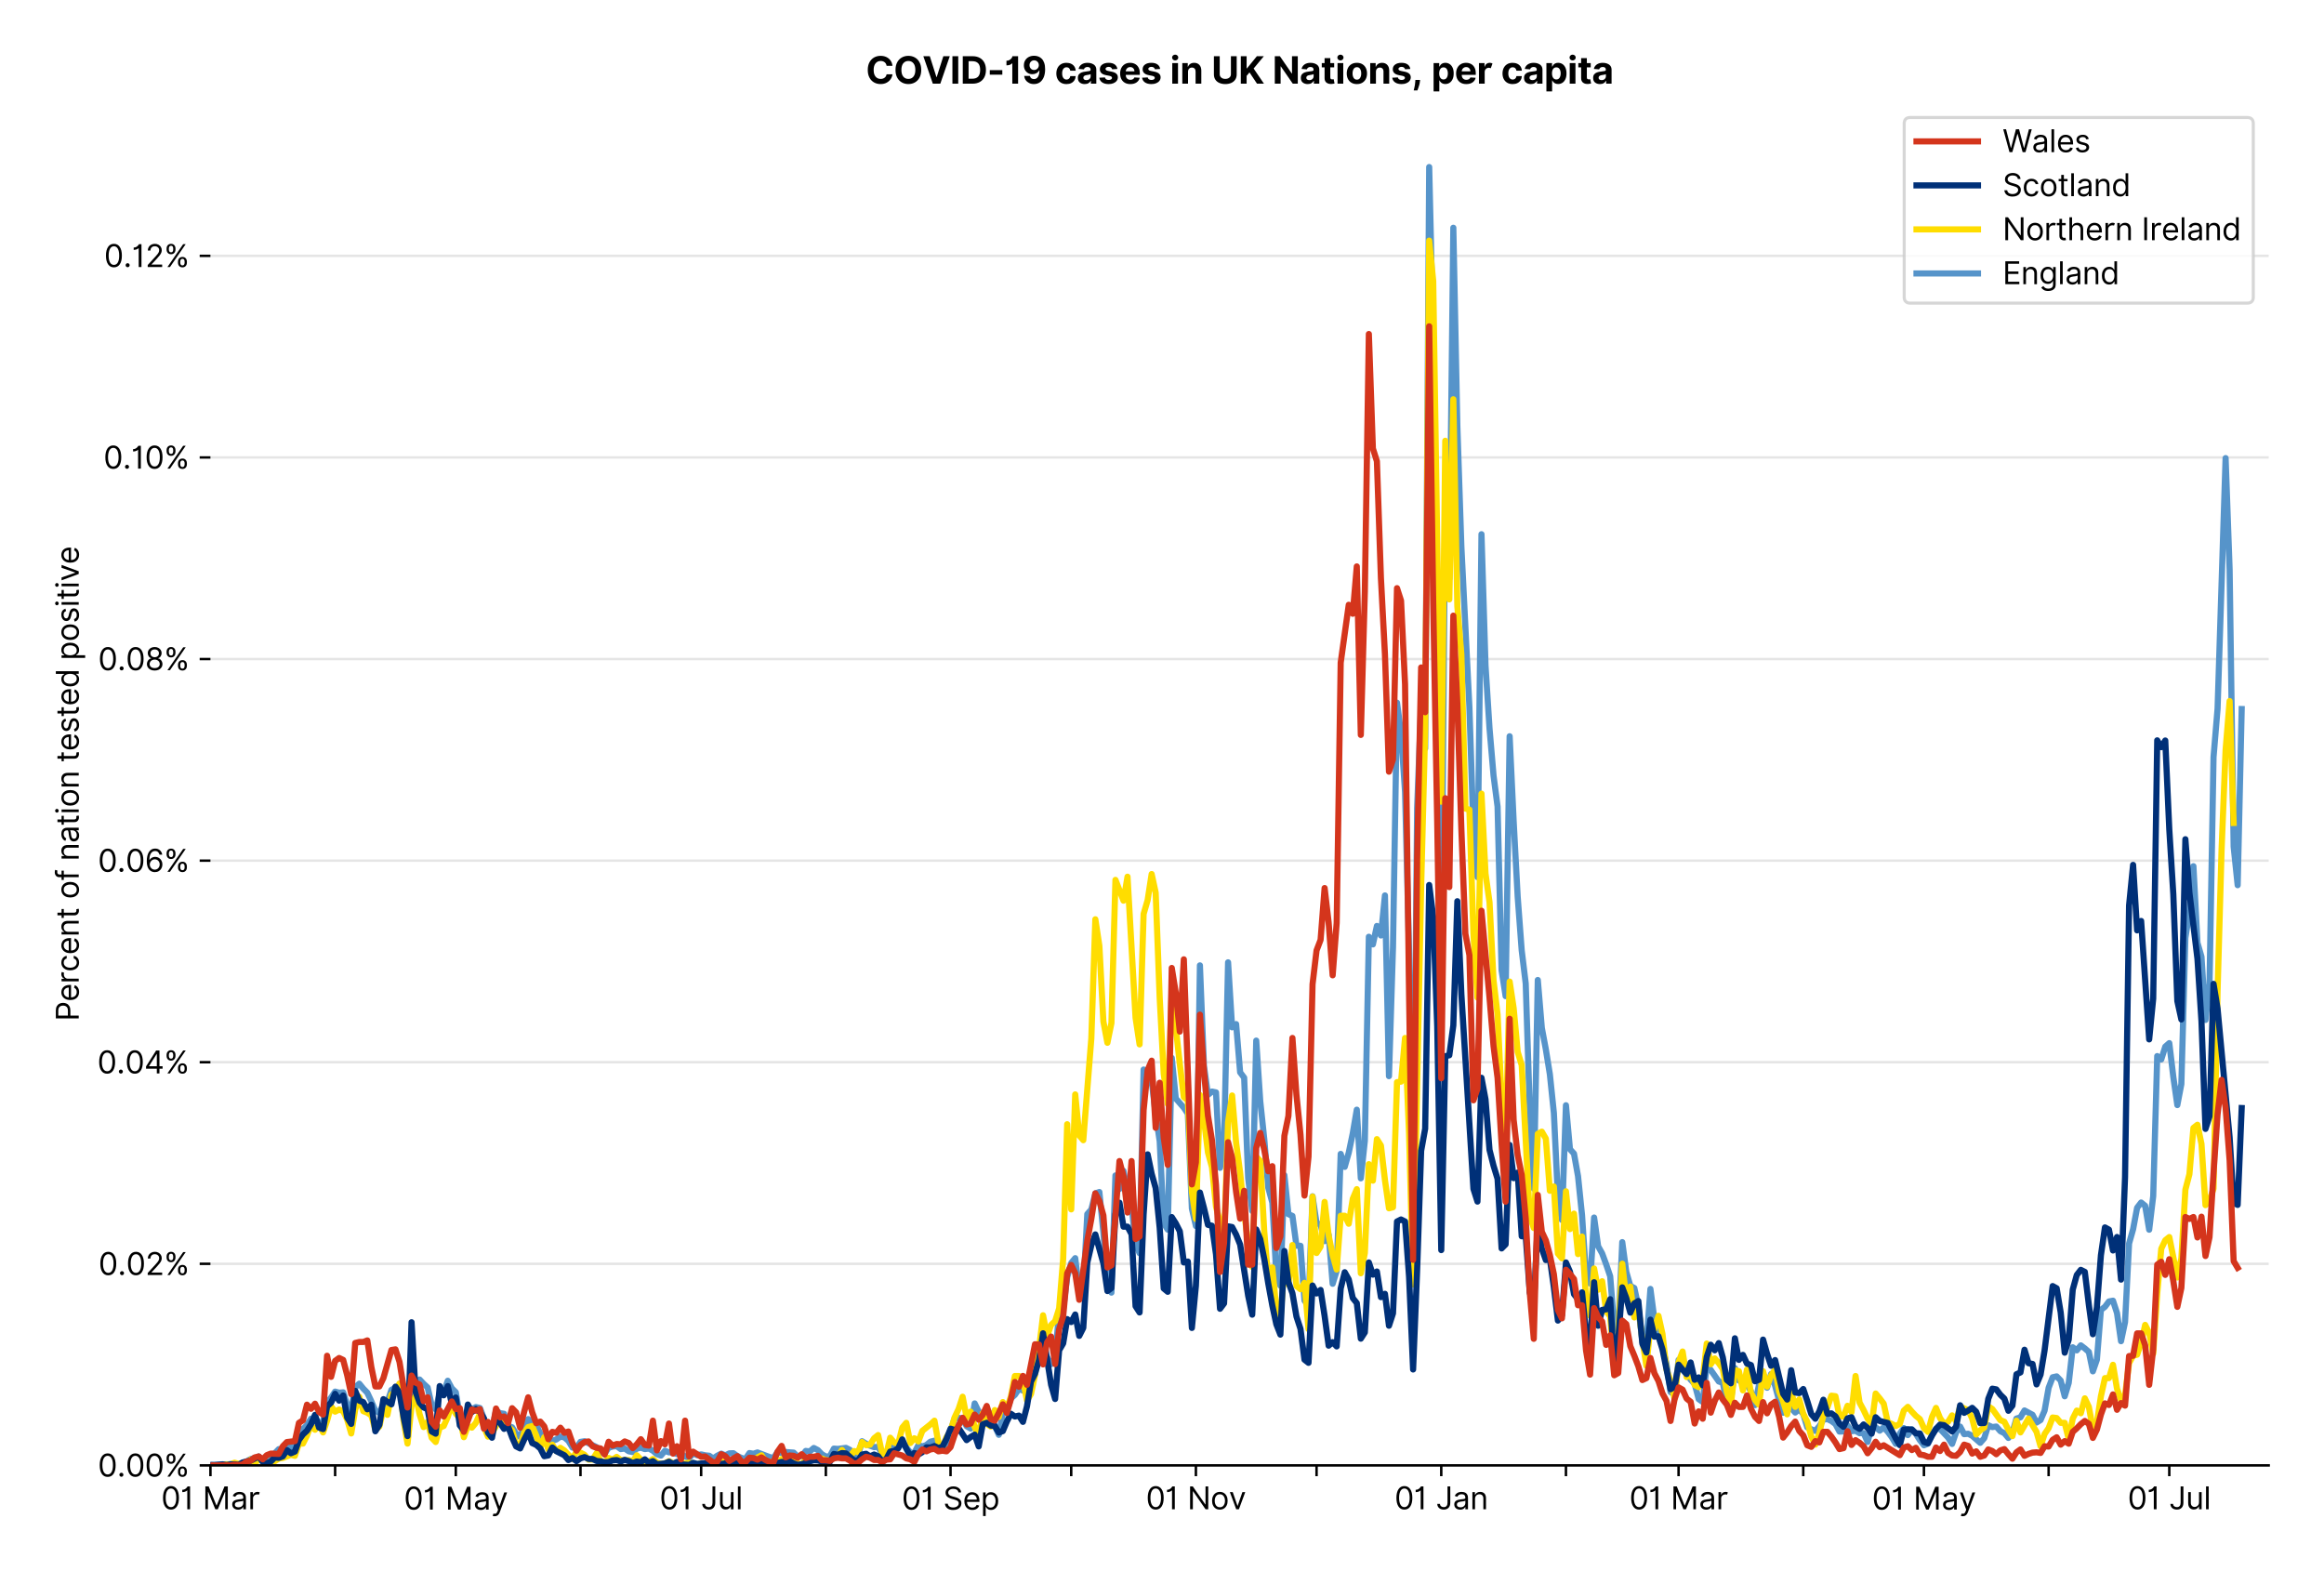 <?xml version="1.0" encoding="utf-8" standalone="no"?>
<!DOCTYPE svg PUBLIC "-//W3C//DTD SVG 1.1//EN"
  "http://www.w3.org/Graphics/SVG/1.1/DTD/svg11.dtd">
<svg version="1.1" viewBox="0 0 756.061 511.234" xmlns="http://www.w3.org/2000/svg" xmlns:xlink="http://www.w3.org/1999/xlink">
 <defs>
  <style type="text/css">*{stroke-linecap:butt;stroke-linejoin:round;}</style>
 </defs>
 <g id="figure_1">
  <g id="patch_1">
   <path d="M 0 511.234 
L 756.061 511.234 
L 756.061 0 
L 0 0 
z
" style="fill:#ffffff;"/>
  </g>
  <g id="axes_1">
   <g id="patch_2">
    <path d="M 68.461 476.745 
L 738.061 476.745 
L 738.061 33.225 
L 68.461 33.225 
z
" style="fill:#ffffff;"/>
   </g>
   <g id="matplotlib.axis_1">
    <g id="xtick_1">
     <g id="line2d_1">
      <defs>
       <path d="M 0 0 
L 0 3.5 
" id="m485334d3d2" style="stroke:#000000;stroke-width:0.8;"/>
      </defs>
      <g>
       <use style="stroke:#000000;stroke-width:0.8;" x="68.461" xlink:href="#m485334d3d2" y="476.745"/>
      </g>
     </g>
     <g id="text_1">
      <!-- 01 Mar -->
      <g transform="translate(52.424 491.018)scale(0.1 -0.1)">
       <defs>
        <path d="M 2000 -64 
Q 1230 -64 806 561 
Q 382 1186 382 2327 
Q 382 3459 809 4088 
Q 1236 4718 2000 4718 
Q 2764 4718 3191 4088 
Q 3618 3459 3618 2327 
Q 3618 1186 3194 561 
Q 2771 -64 2000 -64 
z
M 2000 436 
Q 2509 436 2791 927 
Q 3073 1418 3073 2327 
Q 3073 3234 2789 3730 
Q 2505 4227 2000 4227 
Q 1496 4227 1211 3730 
Q 927 3234 927 2327 
Q 927 1418 1210 927 
Q 1493 436 2000 436 
z
" id="Inter-Regular-30" transform="scale(0.016)"/>
        <path d="M 1973 4655 
L 1973 0 
L 1409 0 
L 1409 3836 
L 1373 3836 
Q 1341 3773 1209 3692 
Q 1077 3611 868 3551 
Q 659 3491 391 3491 
L 391 3964 
Q 661 3964 859 4061 
Q 1057 4159 1190 4291 
Q 1323 4423 1392 4529 
Q 1461 4636 1473 4655 
L 1973 4655 
z
" id="Inter-Regular-31" transform="scale(0.016)"/>
        <path id="Inter-Regular-20" transform="scale(0.016)"/>
        <path d="M 564 4655 
L 1236 4655 
L 2818 791 
L 2873 791 
L 4455 4655 
L 5127 4655 
L 5127 0 
L 4600 0 
L 4600 3536 
L 4555 3536 
L 3100 0 
L 2591 0 
L 1136 3536 
L 1091 3536 
L 1091 0 
L 564 0 
L 564 4655 
z
" id="Inter-Regular-4d" transform="scale(0.016)"/>
        <path d="M 1518 -82 
Q 1186 -82 916 44 
Q 646 170 486 410 
Q 327 650 327 991 
Q 327 1291 445 1478 
Q 564 1666 761 1773 
Q 959 1880 1199 1933 
Q 1439 1986 1682 2018 
Q 2000 2059 2199 2080 
Q 2398 2102 2490 2154 
Q 2582 2207 2582 2336 
L 2582 2355 
Q 2582 2691 2399 2877 
Q 2216 3064 1846 3064 
Q 1461 3064 1243 2895 
Q 1025 2727 936 2536 
L 427 2718 
Q 564 3036 792 3214 
Q 1021 3393 1292 3464 
Q 1564 3536 1827 3536 
Q 1996 3536 2215 3496 
Q 2434 3457 2640 3334 
Q 2846 3211 2982 2963 
Q 3118 2716 3118 2300 
L 3118 0 
L 2582 0 
L 2582 473 
L 2555 473 
Q 2500 359 2373 229 
Q 2246 100 2034 9 
Q 1823 -82 1518 -82 
z
M 1600 400 
Q 1918 400 2137 525 
Q 2357 650 2469 847 
Q 2582 1045 2582 1264 
L 2582 1755 
Q 2548 1714 2433 1681 
Q 2318 1648 2169 1624 
Q 2021 1600 1881 1583 
Q 1741 1566 1655 1555 
Q 1446 1527 1265 1467 
Q 1084 1407 974 1287 
Q 864 1168 864 964 
Q 864 684 1072 542 
Q 1280 400 1600 400 
z
" id="Inter-Regular-61" transform="scale(0.016)"/>
        <path d="M 491 0 
L 491 3491 
L 1009 3491 
L 1009 2964 
L 1046 2964 
Q 1139 3223 1389 3384 
Q 1639 3545 1955 3545 
Q 2100 3545 2209 3511 
Q 2318 3477 2400 3418 
L 2218 2964 
Q 2161 2993 2085 3010 
Q 2009 3027 1909 3027 
Q 1527 3027 1277 2794 
Q 1027 2561 1027 2209 
L 1027 0 
L 491 0 
z
" id="Inter-Regular-72" transform="scale(0.016)"/>
       </defs>
       <use xlink:href="#Inter-Regular-30"/>
       <use x="62.5" xlink:href="#Inter-Regular-31"/>
       <use x="106.676" xlink:href="#Inter-Regular-20"/>
       <use x="134.801" xlink:href="#Inter-Regular-4d"/>
       <use x="225.994" xlink:href="#Inter-Regular-61"/>
       <use x="282.386" xlink:href="#Inter-Regular-72"/>
      </g>
     </g>
    </g>
    <g id="xtick_2">
     <g id="line2d_2">
      <g>
       <use style="stroke:#000000;stroke-width:0.8;" x="109.026" xlink:href="#m485334d3d2" y="476.745"/>
      </g>
     </g>
    </g>
    <g id="xtick_3">
     <g id="line2d_3">
      <g>
       <use style="stroke:#000000;stroke-width:0.8;" x="148.283" xlink:href="#m485334d3d2" y="476.745"/>
      </g>
     </g>
     <g id="text_2">
      <!-- 01 May -->
      <g transform="translate(131.38 491.117)scale(0.1 -0.1)">
       <defs>
        <path d="M 818 -1355 
Q 682 -1355 575 -1333 
Q 468 -1311 427 -1291 
L 564 -818 
Q 857 -893 1053 -814 
Q 1250 -736 1391 -345 
L 1509 -18 
L 218 3491 
L 800 3491 
L 1764 709 
L 1800 709 
L 2764 3491 
L 3346 3491 
L 1846 -564 
Q 1550 -1355 818 -1355 
z
" id="Inter-Regular-79" transform="scale(0.016)"/>
       </defs>
       <use xlink:href="#Inter-Regular-30"/>
       <use x="62.5" xlink:href="#Inter-Regular-31"/>
       <use x="106.676" xlink:href="#Inter-Regular-20"/>
       <use x="134.801" xlink:href="#Inter-Regular-4d"/>
       <use x="225.994" xlink:href="#Inter-Regular-61"/>
       <use x="282.386" xlink:href="#Inter-Regular-79"/>
      </g>
     </g>
    </g>
    <g id="xtick_4">
     <g id="line2d_4">
      <g>
       <use style="stroke:#000000;stroke-width:0.8;" x="188.848" xlink:href="#m485334d3d2" y="476.745"/>
      </g>
     </g>
    </g>
    <g id="xtick_5">
     <g id="line2d_5">
      <g>
       <use style="stroke:#000000;stroke-width:0.8;" x="228.105" xlink:href="#m485334d3d2" y="476.745"/>
      </g>
     </g>
     <g id="text_3">
      <!-- 01 Jul -->
      <g transform="translate(214.562 491.018)scale(0.1 -0.1)">
       <defs>
        <path d="M 2346 4655 
L 2909 4655 
L 2909 1327 
Q 2909 657 2549 296 
Q 2189 -64 1582 -64 
Q 1200 -64 902 76 
Q 605 216 434 475 
Q 264 734 264 1091 
L 818 1091 
Q 818 795 1034 615 
Q 1250 436 1582 436 
Q 1948 436 2147 664 
Q 2346 893 2346 1327 
L 2346 4655 
z
" id="Inter-Regular-4a" transform="scale(0.016)"/>
        <path d="M 2691 1427 
L 2691 3491 
L 3227 3491 
L 3227 0 
L 2691 0 
L 2691 591 
L 2655 591 
Q 2532 325 2273 140 
Q 2014 -45 1618 -45 
Q 1127 -45 809 280 
Q 491 605 491 1273 
L 491 3491 
L 1027 3491 
L 1027 1309 
Q 1027 927 1242 700 
Q 1457 473 1791 473 
Q 1991 473 2199 575 
Q 2407 677 2549 888 
Q 2691 1100 2691 1427 
z
" id="Inter-Regular-75" transform="scale(0.016)"/>
        <path d="M 1027 4655 
L 1027 0 
L 491 0 
L 491 4655 
L 1027 4655 
z
" id="Inter-Regular-6c" transform="scale(0.016)"/>
       </defs>
       <use xlink:href="#Inter-Regular-30"/>
       <use x="62.5" xlink:href="#Inter-Regular-31"/>
       <use x="106.676" xlink:href="#Inter-Regular-20"/>
       <use x="134.801" xlink:href="#Inter-Regular-4a"/>
       <use x="189.063" xlink:href="#Inter-Regular-75"/>
       <use x="247.159" xlink:href="#Inter-Regular-6c"/>
      </g>
     </g>
    </g>
    <g id="xtick_6">
     <g id="line2d_6">
      <g>
       <use style="stroke:#000000;stroke-width:0.8;" x="268.671" xlink:href="#m485334d3d2" y="476.745"/>
      </g>
     </g>
    </g>
    <g id="xtick_7">
     <g id="line2d_7">
      <g>
       <use style="stroke:#000000;stroke-width:0.8;" x="309.236" xlink:href="#m485334d3d2" y="476.745"/>
      </g>
     </g>
     <g id="text_4">
      <!-- 01 Sep -->
      <g transform="translate(293.349 491.117)scale(0.1 -0.1)">
       <defs>
        <path d="M 3109 3491 
Q 3068 3836 2777 4027 
Q 2486 4218 2064 4218 
Q 1600 4218 1318 3999 
Q 1036 3780 1036 3445 
Q 1036 3195 1189 3042 
Q 1343 2889 1553 2803 
Q 1764 2718 1936 2673 
L 2409 2545 
Q 2591 2498 2815 2414 
Q 3039 2330 3244 2185 
Q 3450 2041 3584 1816 
Q 3718 1591 3718 1264 
Q 3718 886 3521 581 
Q 3325 277 2949 97 
Q 2573 -82 2036 -82 
Q 1286 -82 845 272 
Q 405 627 364 1200 
L 946 1200 
Q 968 936 1124 764 
Q 1280 593 1519 510 
Q 1759 427 2036 427 
Q 2359 427 2616 533 
Q 2873 639 3023 828 
Q 3173 1018 3173 1273 
Q 3173 1505 3043 1650 
Q 2914 1795 2702 1886 
Q 2491 1977 2246 2045 
L 1673 2209 
Q 1127 2366 809 2657 
Q 491 2948 491 3418 
Q 491 3809 703 4101 
Q 916 4393 1276 4555 
Q 1636 4718 2082 4718 
Q 2532 4718 2882 4558 
Q 3232 4398 3437 4120 
Q 3643 3843 3655 3491 
L 3109 3491 
z
" id="Inter-Regular-53" transform="scale(0.016)"/>
        <path d="M 1955 -73 
Q 1450 -73 1085 151 
Q 721 375 524 778 
Q 327 1182 327 1718 
Q 327 2255 524 2665 
Q 721 3075 1074 3305 
Q 1427 3536 1900 3536 
Q 2173 3536 2439 3445 
Q 2705 3355 2923 3151 
Q 3141 2948 3270 2614 
Q 3400 2280 3400 1791 
L 3400 1564 
L 866 1564 
Q 884 1005 1183 707 
Q 1482 409 1955 409 
Q 2271 409 2498 545 
Q 2725 682 2827 955 
L 3346 809 
Q 3223 414 2854 170 
Q 2486 -73 1955 -73 
z
M 866 2027 
L 2855 2027 
Q 2855 2470 2595 2762 
Q 2336 3055 1900 3055 
Q 1593 3055 1368 2911 
Q 1143 2768 1013 2533 
Q 884 2298 866 2027 
z
" id="Inter-Regular-65" transform="scale(0.016)"/>
        <path d="M 491 -1309 
L 491 3491 
L 1009 3491 
L 1009 2936 
L 1073 2936 
Q 1132 3027 1237 3169 
Q 1343 3311 1542 3423 
Q 1741 3536 2082 3536 
Q 2523 3536 2859 3315 
Q 3196 3095 3384 2690 
Q 3573 2286 3573 1736 
Q 3573 1182 3384 776 
Q 3196 370 2861 148 
Q 2527 -73 2091 -73 
Q 1755 -73 1552 39 
Q 1350 152 1241 296 
Q 1132 441 1073 536 
L 1027 536 
L 1027 -1309 
L 491 -1309 
z
M 1018 1745 
Q 1018 1152 1276 780 
Q 1534 409 2018 409 
Q 2355 409 2581 587 
Q 2807 766 2921 1069 
Q 3036 1373 3036 1745 
Q 3036 2114 2923 2410 
Q 2811 2707 2585 2881 
Q 2359 3055 2018 3055 
Q 1527 3055 1272 2693 
Q 1018 2332 1018 1745 
z
" id="Inter-Regular-70" transform="scale(0.016)"/>
       </defs>
       <use xlink:href="#Inter-Regular-30"/>
       <use x="62.5" xlink:href="#Inter-Regular-31"/>
       <use x="106.676" xlink:href="#Inter-Regular-20"/>
       <use x="134.801" xlink:href="#Inter-Regular-53"/>
       <use x="198.58" xlink:href="#Inter-Regular-65"/>
       <use x="256.818" xlink:href="#Inter-Regular-70"/>
      </g>
     </g>
    </g>
    <g id="xtick_8">
     <g id="line2d_8">
      <g>
       <use style="stroke:#000000;stroke-width:0.8;" x="348.493" xlink:href="#m485334d3d2" y="476.745"/>
      </g>
     </g>
    </g>
    <g id="xtick_9">
     <g id="line2d_9">
      <g>
       <use style="stroke:#000000;stroke-width:0.8;" x="389.058" xlink:href="#m485334d3d2" y="476.745"/>
      </g>
     </g>
     <g id="text_5">
      <!-- 01 Nov -->
      <g transform="translate(372.787 491.018)scale(0.1 -0.1)">
       <defs>
        <path d="M 4255 4655 
L 4255 0 
L 3709 0 
L 1173 3655 
L 1127 3655 
L 1127 0 
L 564 0 
L 564 4655 
L 1109 4655 
L 3655 991 
L 3700 991 
L 3700 4655 
L 4255 4655 
z
" id="Inter-Regular-4e" transform="scale(0.016)"/>
        <path d="M 1909 -73 
Q 1436 -73 1080 152 
Q 725 377 526 781 
Q 327 1186 327 1727 
Q 327 2273 526 2679 
Q 725 3086 1080 3311 
Q 1436 3536 1909 3536 
Q 2382 3536 2737 3311 
Q 3093 3086 3292 2679 
Q 3491 2273 3491 1727 
Q 3491 1186 3292 781 
Q 3093 377 2737 152 
Q 2382 -73 1909 -73 
z
M 1909 409 
Q 2268 409 2500 593 
Q 2732 777 2843 1077 
Q 2955 1377 2955 1727 
Q 2955 2077 2843 2379 
Q 2732 2682 2500 2868 
Q 2268 3055 1909 3055 
Q 1550 3055 1318 2868 
Q 1086 2682 975 2379 
Q 864 2077 864 1727 
Q 864 1377 975 1077 
Q 1086 777 1318 593 
Q 1550 409 1909 409 
z
" id="Inter-Regular-6f" transform="scale(0.016)"/>
        <path d="M 3346 3491 
L 2055 0 
L 1509 0 
L 218 3491 
L 800 3491 
L 1764 709 
L 1800 709 
L 2764 3491 
L 3346 3491 
z
" id="Inter-Regular-76" transform="scale(0.016)"/>
       </defs>
       <use xlink:href="#Inter-Regular-30"/>
       <use x="62.5" xlink:href="#Inter-Regular-31"/>
       <use x="106.676" xlink:href="#Inter-Regular-20"/>
       <use x="134.801" xlink:href="#Inter-Regular-4e"/>
       <use x="210.085" xlink:href="#Inter-Regular-6f"/>
       <use x="269.744" xlink:href="#Inter-Regular-76"/>
      </g>
     </g>
    </g>
    <g id="xtick_10">
     <g id="line2d_10">
      <g>
       <use style="stroke:#000000;stroke-width:0.8;" x="428.315" xlink:href="#m485334d3d2" y="476.745"/>
      </g>
     </g>
    </g>
    <g id="xtick_11">
     <g id="line2d_11">
      <g>
       <use style="stroke:#000000;stroke-width:0.8;" x="468.88" xlink:href="#m485334d3d2" y="476.745"/>
      </g>
     </g>
     <g id="text_6">
      <!-- 01 Jan -->
      <g transform="translate(453.681 491.018)scale(0.1 -0.1)">
       <defs>
        <path d="M 1027 2100 
L 1027 0 
L 491 0 
L 491 3491 
L 1009 3491 
L 1009 2945 
L 1055 2945 
Q 1177 3211 1427 3373 
Q 1677 3536 2073 3536 
Q 2602 3536 2928 3211 
Q 3255 2886 3255 2218 
L 3255 0 
L 2718 0 
L 2718 2182 
Q 2718 2593 2504 2824 
Q 2291 3055 1918 3055 
Q 1534 3055 1280 2806 
Q 1027 2557 1027 2100 
z
" id="Inter-Regular-6e" transform="scale(0.016)"/>
       </defs>
       <use xlink:href="#Inter-Regular-30"/>
       <use x="62.5" xlink:href="#Inter-Regular-31"/>
       <use x="106.676" xlink:href="#Inter-Regular-20"/>
       <use x="134.801" xlink:href="#Inter-Regular-4a"/>
       <use x="189.063" xlink:href="#Inter-Regular-61"/>
       <use x="245.455" xlink:href="#Inter-Regular-6e"/>
      </g>
     </g>
    </g>
    <g id="xtick_12">
     <g id="line2d_12">
      <g>
       <use style="stroke:#000000;stroke-width:0.8;" x="509.446" xlink:href="#m485334d3d2" y="476.745"/>
      </g>
     </g>
    </g>
    <g id="xtick_13">
     <g id="line2d_13">
      <g>
       <use style="stroke:#000000;stroke-width:0.8;" x="546.085" xlink:href="#m485334d3d2" y="476.745"/>
      </g>
     </g>
     <g id="text_7">
      <!-- 01 Mar -->
      <g transform="translate(530.049 491.018)scale(0.1 -0.1)">
       <use xlink:href="#Inter-Regular-30"/>
       <use x="62.5" xlink:href="#Inter-Regular-31"/>
       <use x="106.676" xlink:href="#Inter-Regular-20"/>
       <use x="134.801" xlink:href="#Inter-Regular-4d"/>
       <use x="225.994" xlink:href="#Inter-Regular-61"/>
       <use x="282.386" xlink:href="#Inter-Regular-72"/>
      </g>
     </g>
    </g>
    <g id="xtick_14">
     <g id="line2d_14">
      <g>
       <use style="stroke:#000000;stroke-width:0.8;" x="586.651" xlink:href="#m485334d3d2" y="476.745"/>
      </g>
     </g>
    </g>
    <g id="xtick_15">
     <g id="line2d_15">
      <g>
       <use style="stroke:#000000;stroke-width:0.8;" x="625.908" xlink:href="#m485334d3d2" y="476.745"/>
      </g>
     </g>
     <g id="text_8">
      <!-- 01 May -->
      <g transform="translate(609.005 491.117)scale(0.1 -0.1)">
       <use xlink:href="#Inter-Regular-30"/>
       <use x="62.5" xlink:href="#Inter-Regular-31"/>
       <use x="106.676" xlink:href="#Inter-Regular-20"/>
       <use x="134.801" xlink:href="#Inter-Regular-4d"/>
       <use x="225.994" xlink:href="#Inter-Regular-61"/>
       <use x="282.386" xlink:href="#Inter-Regular-79"/>
      </g>
     </g>
    </g>
    <g id="xtick_16">
     <g id="line2d_16">
      <g>
       <use style="stroke:#000000;stroke-width:0.8;" x="666.473" xlink:href="#m485334d3d2" y="476.745"/>
      </g>
     </g>
    </g>
    <g id="xtick_17">
     <g id="line2d_17">
      <g>
       <use style="stroke:#000000;stroke-width:0.8;" x="705.73" xlink:href="#m485334d3d2" y="476.745"/>
      </g>
     </g>
     <g id="text_9">
      <!-- 01 Jul -->
      <g transform="translate(692.186 491.018)scale(0.1 -0.1)">
       <use xlink:href="#Inter-Regular-30"/>
       <use x="62.5" xlink:href="#Inter-Regular-31"/>
       <use x="106.676" xlink:href="#Inter-Regular-20"/>
       <use x="134.801" xlink:href="#Inter-Regular-4a"/>
       <use x="189.063" xlink:href="#Inter-Regular-75"/>
       <use x="247.159" xlink:href="#Inter-Regular-6c"/>
      </g>
     </g>
    </g>
   </g>
   <g id="matplotlib.axis_2">
    <g id="ytick_1">
     <g id="line2d_18">
      <path clip-path="url(#p3370fe288a)" d="M 68.461 476.745 
L 738.061 476.745 
" style="fill:none;stroke:#e5e5e5;stroke-linecap:square;stroke-width:0.8;"/>
     </g>
     <g id="line2d_19">
      <defs>
       <path d="M 0 0 
L -3.5 0 
" id="mfaee751daf" style="stroke:#000000;stroke-width:0.8;"/>
      </defs>
      <g>
       <use style="stroke:#000000;stroke-width:0.8;" x="68.461" xlink:href="#mfaee751daf" y="476.745"/>
      </g>
     </g>
     <g id="text_10">
      <!-- 0.00% -->
      <g transform="translate(31.83 480.382)scale(0.1 -0.1)">
       <defs>
        <path d="M 882 -36 
Q 714 -36 593 84 
Q 473 205 473 373 
Q 473 541 593 661 
Q 714 782 882 782 
Q 1050 782 1170 661 
Q 1291 541 1291 373 
Q 1291 205 1170 84 
Q 1050 -36 882 -36 
z
" id="Inter-Regular-2e" transform="scale(0.016)"/>
        <path d="M 2855 873 
L 2855 1118 
Q 2855 1373 2960 1585 
Q 3066 1798 3269 1926 
Q 3473 2055 3764 2055 
Q 4059 2055 4259 1926 
Q 4459 1798 4561 1585 
Q 4664 1373 4664 1118 
L 4664 873 
Q 4664 618 4560 405 
Q 4457 193 4256 64 
Q 4055 -64 3764 -64 
Q 3468 -64 3266 64 
Q 3064 193 2959 405 
Q 2855 618 2855 873 
z
M 536 3536 
L 536 3782 
Q 536 4036 642 4248 
Q 748 4461 951 4589 
Q 1155 4718 1446 4718 
Q 1741 4718 1941 4589 
Q 2141 4461 2243 4248 
Q 2346 4036 2346 3782 
L 2346 3536 
Q 2346 3282 2242 3069 
Q 2139 2857 1937 2728 
Q 1736 2600 1446 2600 
Q 1150 2600 948 2728 
Q 746 2857 641 3069 
Q 536 3282 536 3536 
z
M 709 0 
L 3909 4655 
L 4427 4655 
L 1227 0 
L 709 0 
z
M 3318 1118 
L 3318 873 
Q 3318 661 3418 494 
Q 3518 327 3764 327 
Q 4002 327 4101 494 
Q 4200 661 4200 873 
L 4200 1118 
Q 4200 1330 4104 1497 
Q 4009 1664 3764 1664 
Q 3525 1664 3421 1497 
Q 3318 1330 3318 1118 
z
M 1000 3782 
L 1000 3536 
Q 1000 3325 1100 3158 
Q 1200 2991 1446 2991 
Q 1684 2991 1783 3158 
Q 1882 3325 1882 3536 
L 1882 3782 
Q 1882 3993 1786 4160 
Q 1691 4327 1446 4327 
Q 1207 4327 1103 4160 
Q 1000 3993 1000 3782 
z
" id="Inter-Regular-25" transform="scale(0.016)"/>
       </defs>
       <use xlink:href="#Inter-Regular-30"/>
       <use x="62.5" xlink:href="#Inter-Regular-2e"/>
       <use x="90.057" xlink:href="#Inter-Regular-30"/>
       <use x="152.557" xlink:href="#Inter-Regular-30"/>
       <use x="215.057" xlink:href="#Inter-Regular-25"/>
      </g>
     </g>
    </g>
    <g id="ytick_2">
     <g id="line2d_20">
      <path clip-path="url(#p3370fe288a)" d="M 68.461 411.161 
L 738.061 411.161 
" style="fill:none;stroke:#e5e5e5;stroke-linecap:square;stroke-width:0.8;"/>
     </g>
     <g id="line2d_21">
      <g>
       <use style="stroke:#000000;stroke-width:0.8;" x="68.461" xlink:href="#mfaee751daf" y="411.161"/>
      </g>
     </g>
     <g id="text_11">
      <!-- 0.02% -->
      <g transform="translate(32.028 414.797)scale(0.1 -0.1)">
       <defs>
        <path d="M 482 0 
L 482 409 
L 2018 2091 
Q 2289 2386 2464 2605 
Q 2639 2825 2724 3019 
Q 2809 3214 2809 3427 
Q 2809 3795 2553 4011 
Q 2298 4227 1918 4227 
Q 1514 4227 1275 3985 
Q 1036 3743 1036 3345 
L 500 3345 
Q 500 3755 688 4064 
Q 877 4373 1203 4545 
Q 1530 4718 1936 4718 
Q 2346 4718 2661 4545 
Q 2977 4373 3156 4079 
Q 3336 3786 3336 3427 
Q 3336 3170 3244 2926 
Q 3152 2682 2926 2383 
Q 2700 2084 2300 1655 
L 1255 536 
L 1255 500 
L 3418 500 
L 3418 0 
L 482 0 
z
" id="Inter-Regular-32" transform="scale(0.016)"/>
       </defs>
       <use xlink:href="#Inter-Regular-30"/>
       <use x="62.5" xlink:href="#Inter-Regular-2e"/>
       <use x="90.057" xlink:href="#Inter-Regular-30"/>
       <use x="152.557" xlink:href="#Inter-Regular-32"/>
       <use x="213.068" xlink:href="#Inter-Regular-25"/>
      </g>
     </g>
    </g>
    <g id="ytick_3">
     <g id="line2d_22">
      <path clip-path="url(#p3370fe288a)" d="M 68.461 345.576 
L 738.061 345.576 
" style="fill:none;stroke:#e5e5e5;stroke-linecap:square;stroke-width:0.8;"/>
     </g>
     <g id="line2d_23">
      <g>
       <use style="stroke:#000000;stroke-width:0.8;" x="68.461" xlink:href="#mfaee751daf" y="345.576"/>
      </g>
     </g>
     <g id="text_12">
      <!-- 0.04% -->
      <g transform="translate(31.659 349.213)scale(0.1 -0.1)">
       <defs>
        <path d="M 373 955 
L 373 1418 
L 2418 4655 
L 3100 4655 
L 3100 1455 
L 3736 1455 
L 3736 955 
L 3100 955 
L 3100 0 
L 2564 0 
L 2564 955 
L 373 955 
z
M 2564 1455 
L 2564 3936 
L 2527 3936 
L 982 1491 
L 982 1455 
L 2564 1455 
z
" id="Inter-Regular-34" transform="scale(0.016)"/>
       </defs>
       <use xlink:href="#Inter-Regular-30"/>
       <use x="62.5" xlink:href="#Inter-Regular-2e"/>
       <use x="90.057" xlink:href="#Inter-Regular-30"/>
       <use x="152.557" xlink:href="#Inter-Regular-34"/>
       <use x="216.761" xlink:href="#Inter-Regular-25"/>
      </g>
     </g>
    </g>
    <g id="ytick_4">
     <g id="line2d_24">
      <path clip-path="url(#p3370fe288a)" d="M 68.461 279.992 
L 738.061 279.992 
" style="fill:none;stroke:#e5e5e5;stroke-linecap:square;stroke-width:0.8;"/>
     </g>
     <g id="line2d_25">
      <g>
       <use style="stroke:#000000;stroke-width:0.8;" x="68.461" xlink:href="#mfaee751daf" y="279.992"/>
      </g>
     </g>
     <g id="text_13">
      <!-- 0.06% -->
      <g transform="translate(31.844 283.629)scale(0.1 -0.1)">
       <defs>
        <path d="M 2027 -64 
Q 1741 -59 1454 45 
Q 1168 150 932 399 
Q 696 648 552 1074 
Q 409 1500 409 2145 
Q 409 3386 861 4056 
Q 1314 4727 2100 4727 
Q 2686 4727 3073 4384 
Q 3461 4041 3546 3491 
L 2991 3491 
Q 2914 3811 2691 4019 
Q 2468 4227 2100 4227 
Q 1559 4227 1249 3755 
Q 939 3284 936 2427 
L 973 2427 
Q 1164 2716 1461 2880 
Q 1759 3045 2118 3045 
Q 2518 3045 2850 2846 
Q 3182 2648 3382 2299 
Q 3582 1950 3582 1500 
Q 3582 1068 3389 710 
Q 3196 352 2847 142 
Q 2498 -68 2027 -64 
z
M 2027 436 
Q 2314 436 2542 579 
Q 2771 723 2903 964 
Q 3036 1205 3036 1500 
Q 3036 1789 2908 2026 
Q 2780 2264 2556 2404 
Q 2332 2545 2046 2545 
Q 1757 2545 1525 2397 
Q 1293 2250 1157 2010 
Q 1021 1770 1018 1491 
Q 1018 1214 1149 973 
Q 1280 732 1508 584 
Q 1736 436 2027 436 
z
" id="Inter-Regular-36" transform="scale(0.016)"/>
       </defs>
       <use xlink:href="#Inter-Regular-30"/>
       <use x="62.5" xlink:href="#Inter-Regular-2e"/>
       <use x="90.057" xlink:href="#Inter-Regular-30"/>
       <use x="152.557" xlink:href="#Inter-Regular-36"/>
       <use x="214.915" xlink:href="#Inter-Regular-25"/>
      </g>
     </g>
    </g>
    <g id="ytick_5">
     <g id="line2d_26">
      <path clip-path="url(#p3370fe288a)" d="M 68.461 214.408 
L 738.061 214.408 
" style="fill:none;stroke:#e5e5e5;stroke-linecap:square;stroke-width:0.8;"/>
     </g>
     <g id="line2d_27">
      <g>
       <use style="stroke:#000000;stroke-width:0.8;" x="68.461" xlink:href="#mfaee751daf" y="214.408"/>
      </g>
     </g>
     <g id="text_14">
      <!-- 0.08% -->
      <g transform="translate(31.914 218.045)scale(0.1 -0.1)">
       <defs>
        <path d="M 1973 -64 
Q 1505 -64 1147 103 
Q 789 270 589 564 
Q 389 859 391 1236 
Q 389 1532 507 1783 
Q 625 2034 830 2203 
Q 1036 2373 1291 2418 
L 1291 2445 
Q 957 2532 759 2821 
Q 561 3111 564 3482 
Q 561 3836 743 4115 
Q 925 4395 1244 4556 
Q 1564 4718 1973 4718 
Q 2377 4718 2695 4556 
Q 3014 4395 3197 4115 
Q 3380 3836 3382 3482 
Q 3380 3111 3181 2821 
Q 2982 2532 2655 2445 
L 2655 2418 
Q 2907 2373 3109 2203 
Q 3311 2034 3431 1783 
Q 3552 1532 3555 1236 
Q 3552 859 3351 564 
Q 3150 270 2794 103 
Q 2439 -64 1973 -64 
z
M 1973 436 
Q 2446 436 2722 662 
Q 2998 889 3000 1264 
Q 2998 1527 2864 1729 
Q 2730 1932 2499 2048 
Q 2268 2164 1973 2164 
Q 1675 2164 1442 2048 
Q 1209 1932 1076 1729 
Q 943 1527 946 1264 
Q 943 889 1218 662 
Q 1493 436 1973 436 
z
M 1973 2645 
Q 2348 2645 2591 2864 
Q 2834 3084 2836 3445 
Q 2834 3800 2596 4013 
Q 2359 4227 1973 4227 
Q 1582 4227 1344 4013 
Q 1107 3800 1109 3445 
Q 1107 3084 1349 2864 
Q 1591 2645 1973 2645 
z
" id="Inter-Regular-38" transform="scale(0.016)"/>
       </defs>
       <use xlink:href="#Inter-Regular-30"/>
       <use x="62.5" xlink:href="#Inter-Regular-2e"/>
       <use x="90.057" xlink:href="#Inter-Regular-30"/>
       <use x="152.557" xlink:href="#Inter-Regular-38"/>
       <use x="214.205" xlink:href="#Inter-Regular-25"/>
      </g>
     </g>
    </g>
    <g id="ytick_6">
     <g id="line2d_28">
      <path clip-path="url(#p3370fe288a)" d="M 68.461 148.824 
L 738.061 148.824 
" style="fill:none;stroke:#e5e5e5;stroke-linecap:square;stroke-width:0.8;"/>
     </g>
     <g id="line2d_29">
      <g>
       <use style="stroke:#000000;stroke-width:0.8;" x="68.461" xlink:href="#mfaee751daf" y="148.824"/>
      </g>
     </g>
     <g id="text_15">
      <!-- 0.10% -->
      <g transform="translate(33.663 152.46)scale(0.1 -0.1)">
       <use xlink:href="#Inter-Regular-30"/>
       <use x="62.5" xlink:href="#Inter-Regular-2e"/>
       <use x="90.057" xlink:href="#Inter-Regular-31"/>
       <use x="134.233" xlink:href="#Inter-Regular-30"/>
       <use x="196.733" xlink:href="#Inter-Regular-25"/>
      </g>
     </g>
    </g>
    <g id="ytick_7">
     <g id="line2d_30">
      <path clip-path="url(#p3370fe288a)" d="M 68.461 83.239 
L 738.061 83.239 
" style="fill:none;stroke:#e5e5e5;stroke-linecap:square;stroke-width:0.8;"/>
     </g>
     <g id="line2d_31">
      <g>
       <use style="stroke:#000000;stroke-width:0.8;" x="68.461" xlink:href="#mfaee751daf" y="83.239"/>
      </g>
     </g>
     <g id="text_16">
      <!-- 0.12% -->
      <g transform="translate(33.861 86.876)scale(0.1 -0.1)">
       <use xlink:href="#Inter-Regular-30"/>
       <use x="62.5" xlink:href="#Inter-Regular-2e"/>
       <use x="90.057" xlink:href="#Inter-Regular-31"/>
       <use x="134.233" xlink:href="#Inter-Regular-32"/>
       <use x="194.744" xlink:href="#Inter-Regular-25"/>
      </g>
     </g>
    </g>
    <g id="text_17">
     <!-- Percent of nation tested positive -->
     <g transform="translate(25.614 332.215)rotate(-90)scale(0.1 -0.1)">
      <defs>
       <path d="M 564 0 
L 564 4655 
L 2136 4655 
Q 2684 4655 3033 4458 
Q 3382 4261 3550 3927 
Q 3718 3593 3718 3182 
Q 3718 2770 3551 2434 
Q 3384 2098 3036 1899 
Q 2689 1700 2146 1700 
L 1127 1700 
L 1127 0 
L 564 0 
z
M 1127 2200 
L 2127 2200 
Q 2689 2200 2926 2482 
Q 3164 2764 3164 3182 
Q 3164 3602 2925 3878 
Q 2686 4155 2118 4155 
L 1127 4155 
L 1127 2200 
z
" id="Inter-Regular-50" transform="scale(0.016)"/>
       <path d="M 1909 -73 
Q 1418 -73 1063 159 
Q 709 391 518 798 
Q 327 1205 327 1727 
Q 327 2259 524 2667 
Q 721 3075 1074 3305 
Q 1427 3536 1900 3536 
Q 2268 3536 2563 3400 
Q 2859 3264 3047 3018 
Q 3236 2773 3282 2445 
L 2746 2445 
Q 2684 2684 2474 2869 
Q 2264 3055 1909 3055 
Q 1439 3055 1151 2697 
Q 864 2339 864 1745 
Q 864 1139 1148 774 
Q 1432 409 1909 409 
Q 2223 409 2447 570 
Q 2671 732 2746 1018 
L 3282 1018 
Q 3236 709 3058 462 
Q 2880 216 2588 71 
Q 2296 -73 1909 -73 
z
" id="Inter-Regular-63" transform="scale(0.016)"/>
       <path d="M 2009 3491 
L 2009 3036 
L 1264 3036 
L 1264 1000 
Q 1264 773 1331 660 
Q 1398 548 1503 510 
Q 1609 473 1727 473 
Q 1816 473 1873 483 
Q 1930 493 1964 500 
L 2073 18 
Q 2018 -2 1920 -23 
Q 1823 -45 1673 -45 
Q 1446 -45 1228 52 
Q 1011 150 869 350 
Q 727 550 727 855 
L 727 3036 
L 200 3036 
L 200 3491 
L 727 3491 
L 727 4327 
L 1264 4327 
L 1264 3491 
L 2009 3491 
z
" id="Inter-Regular-74" transform="scale(0.016)"/>
       <path d="M 2046 3491 
L 2046 3036 
L 1264 3036 
L 1264 0 
L 727 0 
L 727 3036 
L 164 3036 
L 164 3491 
L 727 3491 
L 727 3973 
Q 727 4273 868 4473 
Q 1009 4673 1234 4773 
Q 1459 4873 1709 4873 
Q 1907 4873 2032 4841 
Q 2157 4809 2218 4782 
L 2064 4318 
Q 2023 4332 1951 4352 
Q 1880 4373 1764 4373 
Q 1498 4373 1381 4239 
Q 1264 4105 1264 3845 
L 1264 3491 
L 2046 3491 
z
" id="Inter-Regular-66" transform="scale(0.016)"/>
       <path d="M 491 0 
L 491 3491 
L 1027 3491 
L 1027 0 
L 491 0 
z
M 764 4073 
Q 607 4073 494 4179 
Q 382 4286 382 4436 
Q 382 4586 494 4693 
Q 607 4800 764 4800 
Q 921 4800 1033 4693 
Q 1146 4586 1146 4436 
Q 1146 4286 1033 4179 
Q 921 4073 764 4073 
z
" id="Inter-Regular-69" transform="scale(0.016)"/>
       <path d="M 2964 2709 
L 2482 2573 
Q 2411 2755 2245 2914 
Q 2080 3073 1727 3073 
Q 1407 3073 1194 2926 
Q 982 2780 982 2555 
Q 982 2355 1127 2239 
Q 1273 2123 1582 2045 
L 2100 1918 
Q 3027 1691 3027 973 
Q 3027 673 2855 436 
Q 2684 200 2377 63 
Q 2071 -73 1664 -73 
Q 1130 -73 780 159 
Q 430 391 336 836 
L 846 964 
Q 989 400 1655 400 
Q 2030 400 2251 560 
Q 2473 720 2473 945 
Q 2473 1316 1955 1436 
L 1373 1573 
Q 893 1686 669 1926 
Q 446 2166 446 2527 
Q 446 2823 613 3050 
Q 780 3277 1069 3406 
Q 1359 3536 1727 3536 
Q 2246 3536 2542 3309 
Q 2839 3082 2964 2709 
z
" id="Inter-Regular-73" transform="scale(0.016)"/>
       <path d="M 1809 -73 
Q 1373 -73 1039 148 
Q 705 370 516 776 
Q 327 1182 327 1736 
Q 327 2286 516 2690 
Q 705 3095 1041 3315 
Q 1377 3536 1818 3536 
Q 2159 3536 2358 3423 
Q 2557 3311 2662 3169 
Q 2768 3027 2827 2936 
L 2873 2936 
L 2873 4655 
L 3409 4655 
L 3409 0 
L 2891 0 
L 2891 536 
L 2827 536 
Q 2768 441 2659 296 
Q 2550 152 2348 39 
Q 2146 -73 1809 -73 
z
M 1882 409 
Q 2366 409 2624 780 
Q 2882 1152 2882 1745 
Q 2882 2332 2627 2693 
Q 2373 3055 1882 3055 
Q 1541 3055 1315 2881 
Q 1089 2707 976 2410 
Q 864 2114 864 1745 
Q 864 1373 978 1069 
Q 1093 766 1319 587 
Q 1546 409 1882 409 
z
" id="Inter-Regular-64" transform="scale(0.016)"/>
      </defs>
      <use xlink:href="#Inter-Regular-50"/>
      <use x="63.494" xlink:href="#Inter-Regular-65"/>
      <use x="121.733" xlink:href="#Inter-Regular-72"/>
      <use x="160.085" xlink:href="#Inter-Regular-63"/>
      <use x="215.909" xlink:href="#Inter-Regular-65"/>
      <use x="274.148" xlink:href="#Inter-Regular-6e"/>
      <use x="332.671" xlink:href="#Inter-Regular-74"/>
      <use x="369.034" xlink:href="#Inter-Regular-20"/>
      <use x="397.159" xlink:href="#Inter-Regular-6f"/>
      <use x="456.818" xlink:href="#Inter-Regular-66"/>
      <use x="492.898" xlink:href="#Inter-Regular-20"/>
      <use x="521.023" xlink:href="#Inter-Regular-6e"/>
      <use x="579.546" xlink:href="#Inter-Regular-61"/>
      <use x="635.938" xlink:href="#Inter-Regular-74"/>
      <use x="672.301" xlink:href="#Inter-Regular-69"/>
      <use x="696.023" xlink:href="#Inter-Regular-6f"/>
      <use x="755.682" xlink:href="#Inter-Regular-6e"/>
      <use x="814.205" xlink:href="#Inter-Regular-20"/>
      <use x="842.33" xlink:href="#Inter-Regular-74"/>
      <use x="878.693" xlink:href="#Inter-Regular-65"/>
      <use x="936.932" xlink:href="#Inter-Regular-73"/>
      <use x="989.205" xlink:href="#Inter-Regular-74"/>
      <use x="1025.568" xlink:href="#Inter-Regular-65"/>
      <use x="1083.807" xlink:href="#Inter-Regular-64"/>
      <use x="1145.881" xlink:href="#Inter-Regular-20"/>
      <use x="1174.006" xlink:href="#Inter-Regular-70"/>
      <use x="1234.943" xlink:href="#Inter-Regular-6f"/>
      <use x="1294.602" xlink:href="#Inter-Regular-73"/>
      <use x="1346.875" xlink:href="#Inter-Regular-69"/>
      <use x="1370.597" xlink:href="#Inter-Regular-74"/>
      <use x="1406.96" xlink:href="#Inter-Regular-69"/>
      <use x="1430.682" xlink:href="#Inter-Regular-76"/>
      <use x="1486.364" xlink:href="#Inter-Regular-65"/>
     </g>
    </g>
   </g>
   <g id="line2d_32">
    <path clip-path="url(#p3370fe288a)" d="M 27.896 476.733 
L 38.364 476.745 
L 43.598 476.739 
L 63.227 476.722 
L 69.769 476.524 
L 72.387 476.46 
L 73.695 476.477 
L 75.004 476.32 
L 77.621 476.454 
L 78.929 476.017 
L 80.238 475.423 
L 81.547 474.688 
L 82.855 474.333 
L 84.164 474.461 
L 85.472 474.91 
L 86.781 474.438 
L 89.398 472.778 
L 90.706 471.455 
L 92.015 471.35 
L 93.324 470.406 
L 94.632 470.75 
L 95.941 469.713 
L 97.249 465.035 
L 98.558 464.942 
L 99.866 463.613 
L 101.175 461.545 
L 102.484 461.295 
L 103.792 462.949 
L 105.101 462.536 
L 106.409 456.273 
L 107.718 454.682 
L 109.026 452.737 
L 110.335 453.092 
L 111.643 452.97 
L 112.952 457.059 
L 114.261 458.825 
L 115.569 451.303 
L 116.878 450.156 
L 118.186 451.752 
L 119.495 453.098 
L 120.803 455.883 
L 122.112 458.935 
L 123.42 459.617 
L 124.729 456.774 
L 126.038 456.116 
L 127.346 452.177 
L 128.655 451.443 
L 129.963 453.074 
L 131.272 452.824 
L 132.58 456.529 
L 133.889 455.335 
L 135.198 453.593 
L 136.506 448.804 
L 137.815 450.202 
L 139.123 451.402 
L 140.432 457.1 
L 141.74 458.493 
L 143.049 453.296 
L 144.357 452.836 
L 145.666 449.206 
L 146.975 451.647 
L 148.283 452.94 
L 149.592 460.77 
L 150.9 461.417 
L 152.209 460.182 
L 153.517 458.469 
L 154.826 457.764 
L 156.134 458.079 
L 157.443 461.475 
L 158.752 466.299 
L 160.06 465.082 
L 161.369 458.918 
L 162.677 459.751 
L 163.986 459.949 
L 165.294 463.87 
L 166.603 464.348 
L 167.912 466.445 
L 169.22 467.499 
L 170.529 463.893 
L 171.837 461.691 
L 173.146 463.089 
L 174.454 463.526 
L 177.071 469.16 
L 178.38 469.754 
L 179.689 468.729 
L 180.997 468.297 
L 182.306 467.371 
L 183.614 467.616 
L 184.923 468.752 
L 186.231 470.937 
L 187.54 471.001 
L 188.848 469.09 
L 190.157 468.886 
L 194.083 470.797 
L 195.391 472.521 
L 196.7 472.871 
L 198.008 470.983 
L 199.317 470.599 
L 200.626 470.459 
L 201.934 471.432 
L 203.243 471.251 
L 204.551 472.148 
L 205.86 472.411 
L 207.168 471.28 
L 208.477 470.972 
L 209.785 471.443 
L 211.094 471.251 
L 212.403 471.968 
L 213.711 473.086 
L 215.02 473.541 
L 216.328 471.997 
L 217.637 472.498 
L 218.945 472.521 
L 220.254 473.051 
L 221.562 473.005 
L 222.871 473.809 
L 224.18 474.356 
L 225.488 472.859 
L 226.797 473.407 
L 228.105 473.162 
L 229.414 473.465 
L 230.722 473.593 
L 232.031 474.49 
L 233.34 473.593 
L 234.648 472.917 
L 235.957 473.488 
L 237.265 472.83 
L 238.574 472.772 
L 239.882 473.704 
L 241.191 474.298 
L 242.499 474.683 
L 243.808 472.725 
L 245.117 472.952 
L 246.425 472.527 
L 250.351 474.024 
L 251.659 474.333 
L 252.968 472.358 
L 254.277 472.725 
L 255.585 472.399 
L 258.202 472.579 
L 259.511 473.873 
L 260.819 473.745 
L 262.128 472.038 
L 263.436 472.207 
L 264.745 471.076 
L 266.054 471.746 
L 267.362 473.098 
L 268.671 473.867 
L 269.979 473.762 
L 271.288 471.28 
L 272.596 471.385 
L 275.213 471.036 
L 276.522 471.7 
L 277.831 473.04 
L 279.139 473.512 
L 280.448 468.88 
L 281.756 469.69 
L 283.065 470.366 
L 284.373 470.803 
L 285.682 470.698 
L 286.991 473.005 
L 288.299 473.663 
L 289.608 470.127 
L 290.916 471.362 
L 293.533 469.649 
L 294.842 470.89 
L 296.15 472.574 
L 297.459 472.696 
L 298.768 470.144 
L 300.076 470.564 
L 301.385 470.115 
L 302.693 469.026 
L 304.002 468.699 
L 305.31 470.674 
L 306.619 471.059 
L 307.927 469.399 
L 310.545 461.51 
L 311.853 461.219 
L 313.162 461.65 
L 314.47 463.992 
L 315.779 464.761 
L 317.087 456.576 
L 318.396 459.273 
L 319.705 460.135 
L 321.013 458.691 
L 322.322 460.112 
L 323.63 463.893 
L 324.939 466.794 
L 326.247 459.862 
L 327.556 459.034 
L 328.864 454.95 
L 330.173 453.791 
L 331.482 451.845 
L 332.79 452.387 
L 334.099 449.818 
L 335.407 449.369 
L 336.716 445.547 
L 338.024 442.436 
L 339.333 440.106 
L 340.641 441.574 
L 341.95 443.823 
L 343.259 441.656 
L 344.567 426.771 
L 345.876 425.955 
L 347.184 415.463 
L 348.493 410.901 
L 349.801 409.316 
L 351.11 420.246 
L 352.419 419.447 
L 353.727 394.985 
L 355.036 393.481 
L 356.344 388.244 
L 357.653 387.801 
L 358.961 400.939 
L 360.27 417.577 
L 361.578 420.531 
L 362.887 382.412 
L 364.196 386.822 
L 365.504 380.944 
L 366.813 387.959 
L 368.121 391.978 
L 369.43 404.784 
L 370.738 407.702 
L 372.047 347.952 
L 373.356 352.456 
L 374.664 351.588 
L 375.973 362.499 
L 377.281 371.273 
L 378.59 397.967 
L 379.898 400.041 
L 381.207 344.171 
L 382.515 357.373 
L 385.133 360.373 
L 386.441 362.319 
L 387.75 393.161 
L 389.058 398.87 
L 390.367 314.069 
L 391.675 346.787 
L 392.984 356.19 
L 394.292 355.118 
L 395.601 355.392 
L 396.91 379.936 
L 398.218 372.106 
L 399.527 313.078 
L 400.835 334.221 
L 402.144 333.178 
L 403.452 348.867 
L 404.761 350.615 
L 406.07 383.315 
L 407.378 393.953 
L 408.687 338.543 
L 409.995 358.305 
L 411.304 370.632 
L 412.612 386.42 
L 413.921 391.244 
L 415.229 414.915 
L 416.538 418.271 
L 417.847 382.331 
L 419.155 394.996 
L 420.464 395.585 
L 421.772 405.267 
L 423.081 405.291 
L 424.389 423.112 
L 425.698 424.854 
L 427.006 389.194 
L 428.315 397.997 
L 429.624 398.317 
L 430.932 403.776 
L 432.241 401.684 
L 433.549 417.653 
L 434.858 413.418 
L 436.166 375.404 
L 437.475 379.622 
L 438.784 375.008 
L 440.092 368.716 
L 441.401 361.014 
L 442.709 383.344 
L 444.018 371.116 
L 445.326 304.759 
L 446.635 307.247 
L 447.943 301.24 
L 449.252 304.34 
L 450.561 291.313 
L 451.869 350.108 
L 453.178 308.132 
L 454.486 228.615 
L 455.795 238.484 
L 457.103 257.616 
L 458.412 309.56 
L 459.72 402.908 
L 461.029 262.906 
L 462.338 229.529 
L 463.646 243.494 
L 464.955 54.345 
L 466.263 110.361 
L 467.572 204.758 
L 468.88 312.333 
L 470.189 161.198 
L 471.498 188.288 
L 472.806 74.095 
L 474.115 138.663 
L 475.423 177.801 
L 478.04 230.135 
L 479.349 270.264 
L 480.657 285.347 
L 481.966 173.799 
L 483.275 216.491 
L 484.583 236.998 
L 485.892 252.338 
L 487.2 262.411 
L 488.509 315.63 
L 489.817 324.078 
L 491.126 239.532 
L 492.434 267.188 
L 493.743 291.738 
L 495.052 309.198 
L 496.36 319.976 
L 497.669 360.961 
L 498.977 386.706 
L 500.286 318.823 
L 501.594 334.401 
L 502.903 341.392 
L 504.212 349.496 
L 505.52 362.103 
L 506.829 389.374 
L 508.137 396.901 
L 509.446 359.575 
L 510.754 373.877 
L 512.063 375.316 
L 513.371 382.628 
L 514.68 395.357 
L 515.989 415.09 
L 517.297 417.589 
L 518.606 396.103 
L 519.914 405.436 
L 521.223 407.784 
L 522.531 411.338 
L 523.84 415.218 
L 525.149 431.635 
L 526.457 432.853 
L 527.766 404.102 
L 529.074 413.732 
L 530.383 418.358 
L 531.691 419.034 
L 533 425.011 
L 534.308 436.605 
L 535.617 437.135 
L 536.926 419.331 
L 538.234 429.322 
L 539.543 434.257 
L 540.851 438.23 
L 542.16 443.73 
L 543.468 452.847 
L 544.777 453.721 
L 546.085 442.425 
L 547.394 443.636 
L 548.703 447.056 
L 550.011 448.839 
L 551.32 450.226 
L 552.628 455.178 
L 553.937 456.104 
L 555.245 444.184 
L 556.554 445.699 
L 559.171 449.445 
L 560.48 449.864 
L 561.788 456.64 
L 563.097 455.871 
L 564.405 445.07 
L 565.714 449.136 
L 567.022 448.489 
L 568.331 450.4 
L 569.64 452.637 
L 570.948 457.135 
L 572.257 450.441 
L 573.565 446.788 
L 574.874 451.478 
L 576.182 447.01 
L 577.491 450.837 
L 578.799 455.649 
L 580.108 459.611 
L 581.417 452.894 
L 582.725 458.108 
L 584.034 459.541 
L 585.342 458.446 
L 586.651 460.06 
L 587.959 464.348 
L 589.268 465 
L 590.577 465.524 
L 591.885 463.992 
L 593.194 461.831 
L 594.502 461.673 
L 595.811 462.303 
L 597.119 463.27 
L 598.428 465.74 
L 599.736 465.693 
L 601.045 463.73 
L 602.354 465.623 
L 603.662 465.472 
L 604.971 466.264 
L 606.279 466.223 
L 607.588 469.119 
L 608.896 464.324 
L 610.205 464.336 
L 611.513 465.437 
L 612.822 464.377 
L 614.131 465.787 
L 615.439 467.569 
L 616.748 469.719 
L 618.056 466.404 
L 619.365 464.592 
L 620.673 466.882 
L 621.982 464.983 
L 623.291 466.48 
L 624.599 468.548 
L 625.908 470.197 
L 627.216 469.672 
L 628.525 466.876 
L 629.833 464.866 
L 631.142 464.878 
L 633.759 467.668 
L 635.068 469.754 
L 636.376 465.99 
L 637.685 464.109 
L 638.993 466.579 
L 640.302 466.451 
L 641.61 467.115 
L 644.227 469.404 
L 645.536 467.884 
L 646.845 463.683 
L 648.153 464.278 
L 649.462 464.097 
L 650.77 465.612 
L 652.079 466.264 
L 653.387 467.814 
L 654.696 466.02 
L 656.005 461.504 
L 657.313 461.097 
L 658.622 458.871 
L 661.239 460.275 
L 662.547 462.804 
L 663.856 461.988 
L 665.164 458.906 
L 666.473 451.501 
L 667.782 448.076 
L 669.09 447.779 
L 670.399 449.136 
L 671.707 454.257 
L 673.016 449.888 
L 674.324 438.317 
L 675.633 439.314 
L 676.942 437.688 
L 678.25 438.679 
L 679.559 439.826 
L 680.867 446.142 
L 682.176 442.337 
L 683.484 426.147 
L 684.793 425.157 
L 686.101 423.409 
L 687.41 423.159 
L 688.719 427.178 
L 690.027 436.337 
L 691.336 430.12 
L 692.644 404.551 
L 693.953 399.913 
L 695.261 392.922 
L 696.57 391.215 
L 697.878 392.275 
L 699.187 400.065 
L 700.496 389.141 
L 701.804 343.577 
L 703.113 344.678 
L 704.421 340.512 
L 705.73 339.359 
L 707.038 350.352 
L 708.347 359.517 
L 709.656 352.677 
L 710.964 305.12 
L 712.273 296.667 
L 713.581 281.805 
L 714.89 306.711 
L 716.198 311.261 
L 717.507 331.82 
L 718.815 320.122 
L 720.124 246.308 
L 721.433 230.578 
L 724.05 149.039 
L 725.358 185.305 
L 726.667 275.443 
L 727.975 287.98 
L 729.284 230.677 
L 729.284 230.677 
" style="fill:none;stroke:#5694ca;stroke-linecap:square;stroke-width:2;"/>
   </g>
   <g id="line2d_33">
    <path clip-path="url(#p3370fe288a)" d="M 73.695 476.399 
L 75.004 476.399 
L 76.312 475.879 
L 77.621 476.225 
L 78.929 476.225 
L 80.238 475.879 
L 81.547 474.84 
L 82.855 476.052 
L 84.164 474.84 
L 85.472 475.013 
L 86.781 476.399 
L 88.089 475.36 
L 89.398 475.36 
L 90.706 474.494 
L 92.015 474.321 
L 94.632 473.282 
L 95.941 473.628 
L 97.249 469.645 
L 98.558 469.645 
L 99.866 467.048 
L 101.175 463.584 
L 102.484 465.143 
L 103.792 463.584 
L 105.101 466.009 
L 106.409 462.199 
L 107.718 457.523 
L 109.026 459.255 
L 110.335 458.562 
L 111.643 459.082 
L 112.952 461.853 
L 114.261 466.355 
L 115.569 458.562 
L 116.878 454.406 
L 118.186 459.082 
L 119.495 459.601 
L 120.803 460.467 
L 122.112 465.143 
L 123.42 464.104 
L 124.729 458.389 
L 126.038 460.294 
L 127.346 453.714 
L 128.655 452.848 
L 129.963 450.077 
L 131.272 462.026 
L 132.58 469.645 
L 133.889 457.35 
L 135.198 454.06 
L 136.506 460.121 
L 137.815 464.277 
L 139.123 462.545 
L 140.432 467.74 
L 141.74 469.126 
L 143.049 464.45 
L 144.357 463.931 
L 145.666 460.987 
L 146.975 456.831 
L 148.283 459.948 
L 149.592 461.333 
L 150.9 467.567 
L 152.209 463.931 
L 153.517 464.45 
L 154.826 462.892 
L 156.134 459.948 
L 157.443 464.277 
L 158.752 467.394 
L 160.06 466.182 
L 161.369 463.931 
L 162.677 460.987 
L 163.986 463.931 
L 165.294 464.104 
L 166.603 465.316 
L 167.912 469.991 
L 169.22 470.511 
L 170.529 466.009 
L 171.837 464.277 
L 173.146 463.931 
L 174.454 467.048 
L 175.763 471.03 
L 177.071 467.567 
L 178.38 471.55 
L 179.689 469.991 
L 180.997 472.069 
L 182.306 471.03 
L 183.614 471.896 
L 186.231 474.667 
L 187.54 472.243 
L 188.848 472.589 
L 190.157 473.282 
L 191.466 474.84 
L 192.774 474.84 
L 194.083 472.762 
L 195.391 475.36 
L 196.7 475.879 
L 198.008 474.321 
L 199.317 474.84 
L 200.626 473.974 
L 201.934 475.013 
L 204.551 475.013 
L 205.86 475.36 
L 207.168 473.455 
L 208.477 474.84 
L 209.785 475.879 
L 211.094 475.533 
L 212.403 474.667 
L 213.711 475.879 
L 215.02 476.225 
L 216.328 476.052 
L 217.637 475.36 
L 218.945 476.052 
L 220.254 475.879 
L 221.562 476.225 
L 224.18 475.879 
L 225.488 476.052 
L 226.797 476.399 
L 228.105 476.052 
L 229.414 476.225 
L 230.722 475.36 
L 232.031 476.572 
L 233.34 476.399 
L 234.648 475.36 
L 235.957 475.879 
L 237.265 475.706 
L 239.882 476.052 
L 241.191 475.706 
L 242.499 476.052 
L 243.808 476.225 
L 245.117 475.533 
L 246.425 474.147 
L 247.734 473.455 
L 249.042 475.36 
L 250.351 475.533 
L 251.659 476.225 
L 252.968 476.225 
L 254.277 474.667 
L 255.585 475.36 
L 256.894 474.667 
L 258.202 474.321 
L 259.511 476.052 
L 260.819 476.572 
L 262.128 474.667 
L 263.436 474.494 
L 264.745 474.84 
L 266.054 475.013 
L 267.362 474.494 
L 268.671 475.013 
L 269.979 475.186 
L 271.288 473.628 
L 272.596 473.801 
L 273.905 471.723 
L 275.213 473.801 
L 276.522 473.974 
L 277.831 472.069 
L 279.139 472.416 
L 280.448 469.126 
L 281.756 470.165 
L 283.065 469.991 
L 284.373 467.913 
L 285.682 466.874 
L 286.991 472.935 
L 288.299 473.282 
L 289.608 467.74 
L 290.916 469.299 
L 292.225 469.645 
L 293.533 464.45 
L 294.842 462.892 
L 296.15 469.472 
L 297.459 467.913 
L 298.768 468.952 
L 300.076 465.489 
L 302.693 463.411 
L 304.002 462.199 
L 305.31 469.472 
L 306.619 470.684 
L 307.927 467.567 
L 309.236 465.662 
L 310.545 461.16 
L 311.853 458.389 
L 313.162 454.406 
L 314.47 461.16 
L 315.779 459.255 
L 317.087 464.277 
L 318.396 467.048 
L 319.705 459.775 
L 321.013 463.238 
L 322.322 464.104 
L 323.63 458.736 
L 324.939 460.987 
L 326.247 456.138 
L 327.556 458.216 
L 328.864 454.406 
L 330.173 447.653 
L 331.482 447.653 
L 332.79 449.038 
L 334.099 455.619 
L 335.407 453.541 
L 336.716 447.307 
L 338.024 438.821 
L 339.333 427.912 
L 340.641 434.665 
L 341.95 431.029 
L 343.259 429.817 
L 344.567 425.661 
L 345.876 409.556 
L 347.184 365.745 
L 348.493 393.451 
L 349.801 356.047 
L 351.11 369.381 
L 352.419 370.94 
L 355.036 337.865 
L 356.344 299.075 
L 357.653 307.734 
L 358.961 332.323 
L 360.27 339.25 
L 361.578 332.843 
L 362.887 286.261 
L 365.504 293.014 
L 366.813 285.222 
L 369.43 331.111 
L 370.738 339.77 
L 372.047 297.344 
L 373.356 292.841 
L 374.664 284.356 
L 375.973 290.417 
L 377.281 324.704 
L 378.59 349.294 
L 379.898 359.164 
L 381.207 322.453 
L 383.824 346.177 
L 385.133 356.913 
L 386.441 357.952 
L 387.75 387.737 
L 389.058 396.568 
L 390.367 356.22 
L 391.675 364.186 
L 392.984 374.923 
L 394.292 379.771 
L 395.601 392.586 
L 396.91 397.607 
L 398.218 404.015 
L 399.527 365.052 
L 400.835 356.394 
L 402.144 371.806 
L 403.452 381.503 
L 404.761 394.664 
L 406.07 404.188 
L 407.378 412.154 
L 408.687 376.308 
L 409.995 377.693 
L 411.304 400.725 
L 412.612 416.31 
L 413.921 412.327 
L 415.229 426.007 
L 416.538 429.297 
L 417.847 411.807 
L 419.155 417.868 
L 420.464 405.054 
L 421.772 418.388 
L 423.081 419.427 
L 424.389 417.349 
L 425.698 432.414 
L 427.006 389.295 
L 428.315 407.651 
L 429.624 405.573 
L 430.932 391.027 
L 432.241 401.937 
L 433.549 408.344 
L 434.858 413.019 
L 436.166 395.529 
L 437.475 395.529 
L 438.784 398.127 
L 440.092 389.988 
L 441.401 386.871 
L 442.709 414.232 
L 444.018 407.651 
L 445.326 378.732 
L 446.635 384.1 
L 447.943 370.593 
L 449.252 372.671 
L 450.561 383.927 
L 451.869 393.105 
L 453.178 392.759 
L 454.486 352.064 
L 455.795 351.891 
L 457.103 337.692 
L 458.412 368.862 
L 459.72 417.868 
L 462.338 288.339 
L 463.646 237.254 
L 464.955 78.287 
L 466.263 91.448 
L 468.88 260.805 
L 470.189 143.398 
L 471.498 195.002 
L 472.806 129.891 
L 474.115 197.253 
L 475.423 213.011 
L 476.732 263.056 
L 478.04 263.403 
L 479.349 303.751 
L 480.657 324.531 
L 481.966 258.208 
L 483.275 284.183 
L 484.583 293.534 
L 485.892 318.99 
L 487.2 330.072 
L 488.509 357.259 
L 489.817 371.113 
L 491.126 319.336 
L 492.434 327.994 
L 493.743 342.194 
L 495.052 346.523 
L 497.669 395.529 
L 498.977 399.512 
L 500.286 368.862 
L 501.594 368.169 
L 502.903 370.42 
L 504.212 387.391 
L 505.52 386.005 
L 506.829 407.824 
L 508.137 409.383 
L 509.446 387.564 
L 510.754 399.859 
L 512.063 394.837 
L 513.371 407.998 
L 514.68 402.283 
L 515.989 422.89 
L 517.297 428.085 
L 518.606 412.673 
L 519.914 419.6 
L 521.223 416.829 
L 522.531 426.526 
L 523.84 428.258 
L 525.149 443.324 
L 526.457 433.626 
L 527.766 411.115 
L 529.074 422.544 
L 530.383 418.561 
L 531.691 428.604 
L 533 425.141 
L 534.308 436.051 
L 535.617 444.363 
L 536.926 431.548 
L 538.234 432.414 
L 539.543 428.085 
L 540.851 433.973 
L 542.16 445.575 
L 543.468 449.211 
L 544.777 455.099 
L 546.085 443.151 
L 547.394 439.687 
L 548.703 447.999 
L 550.011 447.133 
L 551.32 450.597 
L 552.628 451.289 
L 553.937 448.519 
L 555.245 437.09 
L 556.554 443.843 
L 557.863 441.938 
L 559.171 443.497 
L 560.48 445.402 
L 561.788 452.848 
L 563.097 457.004 
L 564.405 445.748 
L 565.714 446.094 
L 567.022 452.328 
L 568.331 445.575 
L 569.64 453.194 
L 570.948 455.445 
L 572.257 457.004 
L 573.565 446.094 
L 574.874 451.116 
L 576.182 447.48 
L 577.491 445.575 
L 578.799 452.675 
L 580.108 455.965 
L 581.417 460.121 
L 582.725 452.848 
L 584.034 457.697 
L 585.342 455.272 
L 586.651 459.948 
L 587.959 462.545 
L 589.268 467.394 
L 590.577 469.991 
L 591.885 466.182 
L 593.194 460.467 
L 594.502 457.87 
L 595.811 454.06 
L 597.119 454.233 
L 598.428 460.814 
L 599.736 460.814 
L 601.045 457.35 
L 602.354 459.428 
L 603.662 447.653 
L 604.971 456.311 
L 606.279 458.736 
L 607.588 461.506 
L 608.896 463.411 
L 610.205 453.367 
L 611.513 454.926 
L 612.822 456.658 
L 614.131 462.718 
L 615.439 463.238 
L 616.748 463.931 
L 618.056 463.238 
L 619.365 458.909 
L 620.673 457.697 
L 621.982 459.255 
L 623.291 460.64 
L 624.599 461.679 
L 625.908 464.623 
L 627.216 465.835 
L 628.525 460.987 
L 629.833 458.043 
L 631.142 461.333 
L 632.45 463.238 
L 633.759 462.545 
L 635.068 460.467 
L 636.376 462.372 
L 637.685 457.523 
L 638.993 458.216 
L 640.302 458.736 
L 641.61 461.506 
L 642.919 466.701 
L 644.227 465.316 
L 645.536 464.45 
L 646.845 457.523 
L 648.153 458.389 
L 650.77 462.026 
L 652.079 462.545 
L 653.387 465.143 
L 654.696 467.221 
L 656.005 462.199 
L 657.313 466.009 
L 659.93 461.506 
L 662.547 465.835 
L 663.856 470.511 
L 665.164 466.528 
L 666.473 464.623 
L 667.782 461.16 
L 669.09 461.333 
L 670.399 462.892 
L 671.707 462.892 
L 673.016 468.26 
L 674.324 461.506 
L 675.633 458.909 
L 676.942 459.775 
L 678.25 454.926 
L 679.559 457.697 
L 680.867 464.796 
L 682.176 462.892 
L 683.484 454.233 
L 684.793 448.346 
L 686.101 448.346 
L 687.41 444.016 
L 688.719 451.809 
L 690.027 455.445 
L 691.336 453.887 
L 692.644 443.497 
L 693.953 441.073 
L 695.261 440.726 
L 696.57 436.916 
L 697.878 431.029 
L 699.187 433.626 
L 700.496 440.38 
L 701.804 420.812 
L 703.113 406.266 
L 704.421 403.495 
L 705.73 402.456 
L 708.347 415.617 
L 709.656 409.383 
L 710.964 387.044 
L 712.273 382.022 
L 713.581 366.957 
L 714.89 365.918 
L 716.198 372.152 
L 717.507 392.066 
L 718.815 390.508 
L 720.124 386.698 
L 721.433 322.626 
L 722.741 276.39 
L 724.05 244.008 
L 725.358 228.077 
L 726.667 267.732 
L 726.667 267.732 
" style="fill:none;stroke:#ffdd00;stroke-linecap:square;stroke-width:2;"/>
   </g>
   <g id="line2d_34">
    <path clip-path="url(#p3370fe288a)" d="M 65.844 476.685 
L 67.152 476.745 
L 68.461 476.625 
L 69.769 476.685 
L 72.387 476.385 
L 73.695 476.625 
L 75.004 476.385 
L 76.312 476.385 
L 77.621 476.565 
L 78.929 475.785 
L 81.547 475.184 
L 84.164 473.864 
L 85.472 475.605 
L 86.781 476.025 
L 88.089 475.485 
L 89.398 474.164 
L 90.706 474.284 
L 92.015 473.804 
L 93.324 471.763 
L 94.632 472.784 
L 95.941 472.243 
L 97.249 468.462 
L 98.558 466.661 
L 99.866 465.461 
L 101.175 463.36 
L 102.484 460.299 
L 103.792 464.44 
L 105.101 464.921 
L 106.409 457.538 
L 107.718 456.337 
L 109.026 453.456 
L 110.335 455.677 
L 111.643 453.996 
L 112.952 461.199 
L 114.261 463.24 
L 115.569 452.496 
L 116.878 455.677 
L 118.186 456.157 
L 119.495 458.498 
L 120.803 456.998 
L 122.112 465.641 
L 123.42 463.54 
L 124.729 455.197 
L 127.346 456.878 
L 128.655 451.115 
L 129.963 453.096 
L 131.272 460.899 
L 132.58 467.201 
L 133.889 430.167 
L 135.198 452.796 
L 136.506 456.337 
L 137.815 457.898 
L 139.123 458.438 
L 140.432 465.701 
L 141.74 466.421 
L 143.049 450.935 
L 144.357 453.936 
L 145.666 450.935 
L 146.975 456.637 
L 148.283 454.657 
L 149.592 463.72 
L 150.9 465.401 
L 152.209 456.938 
L 153.517 459.398 
L 154.826 458.378 
L 156.134 459.338 
L 157.443 461.499 
L 158.752 466.121 
L 160.06 467.742 
L 161.369 461.019 
L 163.986 464.861 
L 165.294 464.02 
L 166.603 467.622 
L 167.912 470.563 
L 169.22 471.223 
L 170.529 468.342 
L 171.837 465.821 
L 173.146 469.482 
L 174.454 470.082 
L 175.763 471.223 
L 177.071 473.744 
L 178.38 473.504 
L 179.689 470.923 
L 180.997 472.123 
L 183.614 473.444 
L 184.923 475.004 
L 186.231 474.344 
L 187.54 475.364 
L 188.848 474.464 
L 190.157 474.044 
L 191.466 474.644 
L 192.774 474.644 
L 194.083 475.304 
L 195.391 475.425 
L 196.7 475.725 
L 198.008 475.665 
L 199.317 475.124 
L 200.626 475.004 
L 201.934 475.485 
L 203.243 474.944 
L 204.551 475.364 
L 205.86 475.965 
L 207.168 475.485 
L 208.477 475.725 
L 209.785 474.764 
L 211.094 475.905 
L 212.403 475.364 
L 213.711 476.385 
L 216.328 476.085 
L 217.637 475.545 
L 218.945 476.265 
L 220.254 475.605 
L 221.562 476.385 
L 224.18 476.565 
L 225.488 475.905 
L 226.797 476.265 
L 229.414 475.965 
L 230.722 476.385 
L 232.031 476.445 
L 233.34 476.625 
L 234.648 476.265 
L 235.957 476.085 
L 238.574 476.265 
L 239.882 476.025 
L 241.191 476.205 
L 242.499 476.625 
L 243.808 475.725 
L 245.117 476.145 
L 247.734 475.485 
L 249.042 476.265 
L 251.659 475.725 
L 252.968 475.965 
L 254.277 475.605 
L 255.585 475.785 
L 256.894 475.364 
L 258.202 476.085 
L 259.511 476.565 
L 260.819 476.325 
L 262.128 475.965 
L 263.436 475.425 
L 264.745 475.064 
L 266.054 475.124 
L 267.362 475.485 
L 268.671 475.364 
L 269.979 475.605 
L 271.288 473.024 
L 272.596 473.264 
L 273.905 472.723 
L 275.213 472.844 
L 277.831 475.124 
L 279.139 475.184 
L 280.448 473.204 
L 281.756 472.964 
L 283.065 473.804 
L 284.373 473.204 
L 285.682 473.744 
L 286.991 475.545 
L 288.299 474.764 
L 289.608 472.243 
L 290.916 472.063 
L 292.225 471.163 
L 293.533 468.282 
L 294.842 471.283 
L 296.15 473.684 
L 297.459 472.723 
L 298.768 473.204 
L 300.076 472.423 
L 301.385 470.863 
L 302.693 470.923 
L 304.002 470.443 
L 305.31 471.103 
L 306.619 470.623 
L 307.927 468.102 
L 309.236 464.801 
L 310.545 465.221 
L 311.853 464.62 
L 314.47 468.522 
L 315.779 467.502 
L 317.087 466.721 
L 318.396 470.563 
L 319.705 463.36 
L 321.013 462.88 
L 322.322 463.78 
L 323.63 463.9 
L 324.939 466.061 
L 326.247 465.581 
L 327.556 462.46 
L 328.864 459.939 
L 330.173 460.839 
L 331.482 460.539 
L 332.79 462.58 
L 334.099 457.538 
L 335.407 449.495 
L 336.716 446.914 
L 338.024 442.412 
L 339.333 433.769 
L 341.95 450.515 
L 343.259 455.137 
L 344.567 439.291 
L 345.876 437.07 
L 347.184 429.147 
L 348.493 430.107 
L 349.801 427.647 
L 351.11 434.609 
L 352.419 432.028 
L 353.727 410.78 
L 355.036 405.138 
L 356.344 401.597 
L 358.961 411.02 
L 360.27 420.024 
L 361.578 419.063 
L 362.887 394.934 
L 364.196 391.273 
L 365.504 399.076 
L 366.813 399.076 
L 368.121 401.537 
L 369.43 424.946 
L 370.738 426.986 
L 372.047 395.114 
L 373.356 375.547 
L 374.664 381.849 
L 375.973 386.531 
L 377.281 399.496 
L 378.59 419.183 
L 379.898 420.264 
L 381.207 395.955 
L 382.515 397.995 
L 383.824 400.576 
L 385.133 410.72 
L 386.441 410.42 
L 387.75 432.028 
L 389.058 418.283 
L 390.367 387.972 
L 391.675 392.953 
L 392.984 398.476 
L 394.292 398.776 
L 395.601 408.079 
L 396.91 425.786 
L 398.218 424.045 
L 399.527 398.956 
L 400.835 399.196 
L 402.144 401.657 
L 403.452 404.898 
L 406.07 421.584 
L 407.378 427.707 
L 408.687 399.976 
L 409.995 403.157 
L 411.304 409.64 
L 412.612 417.623 
L 413.921 424.765 
L 415.229 430.828 
L 416.538 434.189 
L 417.847 406.999 
L 419.155 417.083 
L 420.464 420.744 
L 421.772 428.307 
L 423.081 432.328 
L 424.389 442.352 
L 425.698 443.372 
L 427.006 418.223 
L 428.315 420.804 
L 429.624 419.664 
L 430.932 428.127 
L 432.241 437.79 
L 433.549 436.65 
L 434.858 438.03 
L 436.166 419.183 
L 437.475 413.901 
L 438.784 416.242 
L 440.092 422.305 
L 441.401 423.925 
L 442.709 435.509 
L 444.018 433.469 
L 445.326 410.72 
L 446.635 414.682 
L 447.943 413.661 
L 449.252 422.004 
L 450.561 420.924 
L 451.869 431.308 
L 453.178 427.286 
L 454.486 397.395 
L 455.795 396.735 
L 457.103 397.395 
L 458.412 415.402 
L 459.72 445.533 
L 461.029 413.241 
L 462.338 374.406 
L 463.646 367.204 
L 464.955 287.914 
L 466.263 298.298 
L 467.572 333.951 
L 468.88 406.699 
L 470.189 343.615 
L 471.498 343.315 
L 472.806 333.591 
L 474.115 293.196 
L 475.423 323.387 
L 479.349 386.771 
L 480.657 390.913 
L 481.966 350.638 
L 483.275 357.66 
L 484.583 374.106 
L 485.892 379.268 
L 487.2 383.53 
L 488.509 406.158 
L 489.817 404.838 
L 491.126 372.486 
L 492.434 383.29 
L 493.743 381.489 
L 495.052 402.197 
L 496.36 402.137 
L 497.669 420.504 
L 498.977 425.006 
L 500.286 397.395 
L 501.594 406.218 
L 502.903 409.94 
L 504.212 409.52 
L 505.52 418.823 
L 506.829 429.627 
L 508.137 427.887 
L 509.446 410.72 
L 510.754 413.721 
L 512.063 421.044 
L 513.371 422.665 
L 514.68 420.444 
L 515.989 433.769 
L 517.297 437.31 
L 518.606 417.143 
L 519.914 431.308 
L 521.223 426.146 
L 522.531 425.966 
L 523.84 422.665 
L 525.149 444.333 
L 526.457 435.81 
L 527.766 418.823 
L 529.074 422.305 
L 530.383 427.046 
L 531.691 424.045 
L 533 423.265 
L 534.308 437.19 
L 535.617 440.011 
L 536.926 429.327 
L 538.234 434.849 
L 539.543 434.729 
L 540.851 438.991 
L 543.468 451.956 
L 544.777 451.235 
L 546.085 443.973 
L 547.394 445.593 
L 548.703 447.034 
L 550.011 443.252 
L 551.32 448.895 
L 552.628 448.114 
L 553.937 450.695 
L 555.245 441.452 
L 556.554 437.49 
L 557.863 439.291 
L 559.171 436.95 
L 560.48 441.632 
L 561.788 448.955 
L 563.097 450.035 
L 564.405 435.389 
L 565.714 442.412 
L 567.022 440.791 
L 568.331 443.613 
L 569.64 444.093 
L 570.948 449.375 
L 572.257 448.895 
L 573.565 435.81 
L 574.874 440.431 
L 576.182 444.333 
L 577.491 442.472 
L 580.108 453.456 
L 581.417 455.317 
L 582.725 445.773 
L 584.034 453.036 
L 585.342 453.216 
L 586.651 451.896 
L 587.959 455.797 
L 589.268 460.059 
L 590.577 461.559 
L 591.885 459.158 
L 593.194 455.377 
L 594.502 459.939 
L 595.811 459.819 
L 597.119 460.779 
L 598.428 463.12 
L 599.736 464.2 
L 601.045 461.439 
L 602.354 461.079 
L 603.662 464.08 
L 604.971 464.861 
L 606.279 463.42 
L 607.588 464.56 
L 608.896 466.421 
L 610.205 461.079 
L 611.513 462.28 
L 614.131 462.94 
L 616.748 467.982 
L 618.056 470.143 
L 619.365 465.101 
L 620.673 464.981 
L 621.982 465.101 
L 623.291 466.301 
L 624.599 466.361 
L 625.908 469.122 
L 627.216 469.542 
L 628.525 467.021 
L 629.833 464.861 
L 631.142 463.48 
L 632.45 463.66 
L 635.068 465.701 
L 636.376 464.14 
L 637.685 457.178 
L 638.993 459.639 
L 640.302 458.918 
L 641.61 458.018 
L 642.919 459.278 
L 644.227 463 
L 645.536 462.94 
L 646.845 455.077 
L 648.153 451.776 
L 649.462 452.016 
L 650.77 453.756 
L 652.079 455.017 
L 653.387 458.978 
L 654.696 457.298 
L 656.005 447.094 
L 657.313 446.494 
L 658.622 439.111 
L 659.93 443.492 
L 661.239 443.733 
L 662.547 450.395 
L 663.856 447.214 
L 665.164 439.291 
L 667.782 418.403 
L 669.09 419.123 
L 670.399 426.986 
L 671.707 440.071 
L 673.016 435.81 
L 674.324 419.543 
L 675.633 414.802 
L 676.942 413.121 
L 678.25 413.781 
L 679.559 424.525 
L 680.867 434.069 
L 682.176 425.246 
L 683.484 408.379 
L 684.793 399.316 
L 686.101 400.036 
L 687.41 406.819 
L 688.719 402.437 
L 690.027 416.302 
L 691.336 382.99 
L 692.644 294.576 
L 693.953 281.371 
L 695.261 302.68 
L 696.57 299.618 
L 699.187 338.153 
L 700.496 324.888 
L 701.804 240.856 
L 703.113 243.077 
L 704.421 240.916 
L 705.73 269.847 
L 707.038 290.915 
L 708.347 325.668 
L 709.656 331.67 
L 710.964 273.028 
L 712.273 290.375 
L 714.89 311.923 
L 716.198 332.211 
L 717.507 367.264 
L 718.815 363.182 
L 720.124 320.086 
L 721.433 328.129 
L 725.358 370.025 
L 726.667 391.333 
L 727.975 391.993 
L 729.284 360.481 
L 729.284 360.481 
" style="fill:none;stroke:#003078;stroke-linecap:square;stroke-width:2;"/>
   </g>
   <g id="line2d_35">
    <path clip-path="url(#p3370fe288a)" d="M 64.535 476.641 
L 67.152 476.745 
L 75.004 476.745 
L 76.312 476.537 
L 77.621 476.641 
L 78.929 476.433 
L 80.238 475.497 
L 81.547 475.185 
L 82.855 474.145 
L 84.164 473.833 
L 85.472 474.769 
L 86.781 473.417 
L 88.089 472.897 
L 90.706 473.001 
L 92.015 470.505 
L 93.324 469.152 
L 95.941 468.84 
L 97.249 462.912 
L 98.558 462.08 
L 99.866 456.984 
L 101.175 458.336 
L 102.484 456.672 
L 103.792 459.376 
L 105.101 460.208 
L 106.409 441.071 
L 107.718 447.935 
L 109.026 442.735 
L 110.335 441.799 
L 111.643 442.423 
L 112.952 447.415 
L 114.261 453.551 
L 115.569 436.91 
L 116.878 436.598 
L 118.186 436.598 
L 119.495 436.078 
L 120.803 444.711 
L 122.112 451.055 
L 123.42 451.055 
L 124.729 448.351 
L 127.346 439.198 
L 128.655 438.99 
L 129.963 443.047 
L 131.272 451.055 
L 132.58 457.92 
L 133.889 447.519 
L 135.198 449.807 
L 136.506 450.431 
L 137.815 455.84 
L 139.123 454.592 
L 140.432 462.6 
L 141.74 464.16 
L 143.049 458.856 
L 144.357 460.832 
L 146.975 455.944 
L 148.283 458.44 
L 149.592 458.128 
L 150.9 465.824 
L 153.517 458.544 
L 154.826 458.96 
L 156.134 458.44 
L 157.443 464.784 
L 158.752 462.6 
L 160.06 465.616 
L 161.369 458.232 
L 162.677 461.144 
L 163.986 460.832 
L 165.294 463.016 
L 166.603 458.128 
L 167.912 459.48 
L 169.22 464.472 
L 170.529 459.272 
L 171.837 454.592 
L 173.146 459.48 
L 174.454 463.016 
L 175.763 462.496 
L 177.071 464.056 
L 178.38 468.216 
L 179.689 465.824 
L 180.997 466.136 
L 182.306 464.472 
L 183.614 466.136 
L 184.923 465.72 
L 186.231 469.465 
L 187.54 471.961 
L 188.848 470.089 
L 190.157 469.152 
L 191.466 468.944 
L 192.774 470.505 
L 194.083 471.025 
L 195.391 471.233 
L 196.7 473.209 
L 198.008 469.048 
L 199.317 470.297 
L 200.626 469.777 
L 201.934 469.881 
L 203.243 468.944 
L 204.551 469.465 
L 205.86 471.129 
L 207.168 469.881 
L 208.477 468.216 
L 209.785 470.089 
L 211.094 470.297 
L 212.403 462.184 
L 213.711 471.857 
L 215.02 468.84 
L 216.328 469.881 
L 217.637 463.12 
L 218.945 472.897 
L 220.254 470.505 
L 221.562 474.769 
L 222.871 462.184 
L 224.18 473.833 
L 225.488 472.273 
L 228.105 473.937 
L 229.414 473.833 
L 232.031 475.809 
L 233.34 475.497 
L 234.648 473.105 
L 235.957 473.729 
L 237.265 475.289 
L 239.882 473.729 
L 241.191 475.497 
L 242.499 475.705 
L 243.808 474.249 
L 245.117 474.353 
L 246.425 474.873 
L 247.734 474.145 
L 249.042 474.977 
L 250.351 475.601 
L 251.659 475.705 
L 252.968 472.273 
L 254.277 470.401 
L 255.585 474.145 
L 256.894 473.521 
L 258.202 473.625 
L 259.511 474.249 
L 260.819 473.105 
L 262.128 474.353 
L 263.436 473.937 
L 264.745 473.937 
L 266.054 473.625 
L 267.362 475.081 
L 268.671 475.081 
L 269.979 475.289 
L 271.288 474.457 
L 272.596 474.249 
L 273.905 474.457 
L 275.213 474.457 
L 276.522 475.185 
L 277.831 476.225 
L 279.139 475.913 
L 280.448 474.769 
L 281.756 473.937 
L 283.065 474.249 
L 284.373 474.977 
L 285.682 474.977 
L 286.991 475.705 
L 288.299 474.873 
L 289.608 474.769 
L 290.916 472.793 
L 293.533 473.521 
L 294.842 474.457 
L 296.15 474.769 
L 297.459 475.601 
L 298.768 473.001 
L 300.076 471.545 
L 301.385 472.169 
L 302.693 471.545 
L 304.002 471.337 
L 305.31 472.169 
L 306.619 471.961 
L 307.927 472.169 
L 309.236 470.817 
L 310.545 466.864 
L 311.853 463.744 
L 313.162 461.248 
L 314.47 463.432 
L 315.779 463.12 
L 317.087 460.208 
L 318.396 461.872 
L 319.705 460.312 
L 321.013 457.4 
L 322.322 461.664 
L 323.63 462.184 
L 324.939 459.688 
L 326.247 456.88 
L 327.556 459.688 
L 328.864 455.216 
L 330.173 449.599 
L 331.482 451.159 
L 332.79 447.623 
L 334.099 450.535 
L 336.716 437.326 
L 338.024 437.43 
L 339.333 443.879 
L 340.641 436.702 
L 341.95 434.83 
L 343.259 443.775 
L 344.567 432.438 
L 345.876 428.278 
L 347.184 414.237 
L 348.493 411.533 
L 349.801 414.237 
L 351.11 422.869 
L 353.727 403.628 
L 355.036 396.556 
L 356.344 388.235 
L 357.653 390.731 
L 358.961 395.412 
L 360.27 412.365 
L 361.578 411.637 
L 362.887 395.412 
L 364.196 377.73 
L 365.504 382.723 
L 366.813 394.475 
L 368.121 377.73 
L 369.43 403.108 
L 370.738 402.276 
L 372.047 361.193 
L 373.356 348.088 
L 374.664 345.072 
L 375.973 366.914 
L 377.281 352.249 
L 378.59 370.138 
L 379.898 378.978 
L 381.207 314.91 
L 382.515 323.023 
L 383.824 335.608 
L 385.133 312.102 
L 387.75 385.323 
L 389.058 378.146 
L 390.367 330.095 
L 391.675 348.4 
L 392.984 362.961 
L 394.292 370.97 
L 395.601 385.531 
L 396.91 413.821 
L 398.218 404.356 
L 399.527 371.594 
L 400.835 376.586 
L 402.144 387.819 
L 403.452 396.452 
L 404.761 387.403 
L 406.07 411.429 
L 407.378 411.429 
L 408.687 373.466 
L 409.995 368.578 
L 411.304 374.09 
L 412.612 381.059 
L 413.921 379.394 
L 415.229 406.02 
L 416.538 402.172 
L 417.847 369.514 
L 419.155 363.065 
L 420.464 337.688 
L 421.772 356.201 
L 423.081 369.098 
L 424.389 388.963 
L 425.698 376.274 
L 427.006 320.215 
L 428.315 309.19 
L 429.624 305.758 
L 430.932 288.908 
L 432.241 300.141 
L 433.549 317.302 
L 434.858 300.245 
L 436.166 215.584 
L 438.784 196.758 
L 440.092 199.67 
L 441.401 184.277 
L 442.709 239.089 
L 444.018 192.494 
L 445.326 108.664 
L 446.635 145.899 
L 447.943 150.059 
L 449.252 188.022 
L 450.561 212.879 
L 451.869 251.05 
L 453.178 247.098 
L 454.486 191.35 
L 455.795 195.406 
L 457.103 222.656 
L 458.412 323.543 
L 459.72 409.869 
L 461.029 279.86 
L 462.338 217.144 
L 463.646 231.705 
L 464.955 106.168 
L 466.263 196.03 
L 467.572 267.691 
L 468.88 350.793 
L 470.189 259.682 
L 471.498 288.596 
L 472.806 200.294 
L 474.115 228.896 
L 475.423 269.771 
L 476.732 303.781 
L 478.04 310.75 
L 479.349 357.969 
L 480.657 354.225 
L 481.966 296.293 
L 484.583 324.583 
L 485.892 340.392 
L 487.2 350.689 
L 488.509 372.218 
L 489.817 390.939 
L 491.126 331.447 
L 492.434 364.313 
L 493.743 375.754 
L 495.052 382.203 
L 496.36 396.452 
L 497.669 420.477 
L 498.977 435.558 
L 500.286 388.755 
L 501.594 400.716 
L 502.903 403.524 
L 504.212 408.308 
L 505.52 414.549 
L 506.829 426.198 
L 508.137 428.902 
L 509.446 413.093 
L 510.754 414.445 
L 512.063 416.109 
L 513.371 424.638 
L 514.68 424.638 
L 515.989 439.406 
L 517.297 447.207 
L 518.606 425.574 
L 519.914 428.486 
L 521.223 429.942 
L 522.531 437.534 
L 523.84 434.414 
L 525.149 447.415 
L 526.457 446.687 
L 527.766 429.63 
L 529.074 430.774 
L 530.383 437.95 
L 531.691 441.071 
L 533 444.503 
L 534.308 448.975 
L 535.617 448.351 
L 536.926 441.799 
L 538.234 446.791 
L 539.543 449.287 
L 540.851 453.343 
L 542.16 455.736 
L 543.468 462.288 
L 544.777 455.216 
L 546.085 451.367 
L 547.394 452.095 
L 548.703 455.008 
L 550.011 456.048 
L 551.32 463.12 
L 552.628 459.168 
L 553.937 461.56 
L 555.245 449.911 
L 556.554 459.584 
L 557.863 455.736 
L 559.171 453.031 
L 560.48 455.32 
L 561.788 456.984 
L 563.097 460.312 
L 564.405 456.36 
L 565.714 457.712 
L 567.022 457.712 
L 568.331 453.967 
L 569.64 458.336 
L 570.948 460.936 
L 572.257 462.288 
L 573.565 456.152 
L 574.874 459.792 
L 576.182 456.984 
L 577.491 456.048 
L 578.799 460.936 
L 580.108 467.696 
L 581.417 466.032 
L 582.725 463.952 
L 584.034 462.496 
L 585.342 465.512 
L 586.651 466.968 
L 587.959 470.193 
L 589.268 470.713 
L 590.577 468.84 
L 591.885 469.256 
L 593.194 465.824 
L 594.502 465.824 
L 595.811 467.384 
L 597.119 469.256 
L 598.428 471.441 
L 599.736 471.129 
L 601.045 465.616 
L 602.354 470.089 
L 603.662 468.528 
L 604.971 469.361 
L 606.279 470.505 
L 607.588 472.793 
L 608.896 471.129 
L 610.205 469.048 
L 611.513 470.817 
L 612.822 470.193 
L 618.056 473.417 
L 619.365 470.921 
L 620.673 470.505 
L 621.982 471.753 
L 623.291 471.025 
L 624.599 473.209 
L 625.908 473.417 
L 627.216 473.937 
L 628.525 473.937 
L 629.833 470.921 
L 631.142 472.065 
L 632.45 469.985 
L 633.759 472.689 
L 635.068 473.521 
L 636.376 473.625 
L 637.685 472.377 
L 638.993 469.985 
L 640.302 470.401 
L 641.61 472.897 
L 642.919 472.169 
L 644.227 473.937 
L 645.536 473.521 
L 646.845 471.545 
L 648.153 472.065 
L 649.462 473.105 
L 650.77 471.857 
L 652.079 471.441 
L 653.387 473.105 
L 654.696 474.561 
L 656.005 472.481 
L 657.313 471.545 
L 658.622 473.625 
L 659.93 473.001 
L 661.239 472.585 
L 662.547 472.481 
L 663.856 472.689 
L 665.164 470.505 
L 666.473 470.609 
L 667.782 468.424 
L 669.09 467.592 
L 670.399 469.985 
L 671.707 468.84 
L 673.016 469.673 
L 674.324 465.824 
L 675.633 464.68 
L 676.942 463.328 
L 678.25 462.288 
L 679.559 463.224 
L 680.867 467.8 
L 682.176 465.096 
L 683.484 460.208 
L 684.793 456.568 
L 686.101 457.088 
L 687.41 453.655 
L 688.719 458.648 
L 690.027 456.464 
L 691.336 457.296 
L 692.644 441.175 
L 693.953 441.071 
L 695.261 433.79 
L 696.57 433.79 
L 697.878 437.638 
L 699.187 450.535 
L 700.496 438.886 
L 701.804 411.429 
L 703.113 410.493 
L 704.421 414.757 
L 705.73 409.661 
L 707.038 416.733 
L 708.347 425.158 
L 709.656 419.021 
L 710.964 395.932 
L 712.273 396.556 
L 713.581 395.932 
L 714.89 402.588 
L 716.198 395.828 
L 717.507 408.62 
L 718.815 402.484 
L 720.124 381.579 
L 721.433 362.545 
L 722.741 351.313 
L 724.05 360.361 
L 725.358 377.522 
L 726.667 410.285 
L 727.975 412.469 
L 727.975 412.469 
" style="fill:none;stroke:#d4351c;stroke-linecap:square;stroke-width:2;"/>
   </g>
   <g id="patch_3">
    <path d="M 68.461 476.745 
L 738.061 476.745 
" style="fill:none;stroke:#000000;stroke-linecap:square;stroke-linejoin:miter;stroke-width:0.8;"/>
   </g>
   <g id="text_18">
    <!-- COVID-19 cases in UK Nations, per capita -->
    <g transform="translate(281.688 27.225)scale(0.12 -0.12)">
     <defs>
      <path d="M 4511 3025 
L 3516 3025 
Q 3459 3409 3188 3628 
Q 2918 3848 2514 3848 
Q 1973 3848 1647 3451 
Q 1321 3055 1321 2327 
Q 1321 1582 1649 1194 
Q 1977 807 2507 807 
Q 2900 807 3173 1012 
Q 3446 1218 3516 1591 
L 4511 1586 
Q 4459 1159 4207 782 
Q 3955 405 3522 170 
Q 3089 -64 2491 -64 
Q 1868 -64 1378 218 
Q 889 500 606 1034 
Q 323 1568 323 2327 
Q 323 3089 609 3623 
Q 896 4157 1386 4437 
Q 1877 4718 2491 4718 
Q 3030 4718 3463 4519 
Q 3896 4320 4172 3942 
Q 4448 3564 4511 3025 
z
" id="Inter-Bold-43" transform="scale(0.016)"/>
      <path d="M 4682 2327 
Q 4682 1566 4394 1032 
Q 4107 498 3614 217 
Q 3121 -64 2502 -64 
Q 1882 -64 1389 218 
Q 896 500 609 1035 
Q 323 1570 323 2327 
Q 323 3089 609 3623 
Q 896 4157 1389 4437 
Q 1882 4718 2502 4718 
Q 3121 4718 3614 4437 
Q 4107 4157 4394 3623 
Q 4682 3089 4682 2327 
z
M 3684 2327 
Q 3684 3068 3361 3458 
Q 3039 3848 2502 3848 
Q 1966 3848 1643 3458 
Q 1321 3068 1321 2327 
Q 1321 1589 1643 1198 
Q 1966 807 2502 807 
Q 3039 807 3361 1198 
Q 3684 1589 3684 2327 
z
" id="Inter-Bold-4f" transform="scale(0.016)"/>
      <path d="M 1246 4655 
L 2371 1118 
L 2414 1118 
L 3541 4655 
L 4632 4655 
L 3027 0 
L 1759 0 
L 152 4655 
L 1246 4655 
z
" id="Inter-Bold-56" transform="scale(0.016)"/>
      <path d="M 1389 4655 
L 1389 0 
L 405 0 
L 405 4655 
L 1389 4655 
z
" id="Inter-Bold-49" transform="scale(0.016)"/>
      <path d="M 2055 0 
L 405 0 
L 405 4655 
L 2068 4655 
Q 2771 4655 3278 4376 
Q 3786 4098 4059 3577 
Q 4332 3057 4332 2332 
Q 4332 1605 4058 1082 
Q 3784 559 3274 279 
Q 2764 0 2055 0 
z
M 1389 843 
L 2014 843 
Q 2671 843 3010 1197 
Q 3350 1552 3350 2332 
Q 3350 3107 3010 3459 
Q 2671 3811 2016 3811 
L 1389 3811 
L 1389 843 
z
" id="Inter-Bold-44" transform="scale(0.016)"/>
      <path d="M 2561 2295 
L 2561 1527 
L 439 1527 
L 439 2295 
L 2561 2295 
z
" id="Inter-Bold-2d" transform="scale(0.016)"/>
      <path d="M 2305 4655 
L 2305 0 
L 1323 0 
L 1323 3450 
L 1280 3450 
Q 1205 3334 961 3219 
Q 718 3105 332 3105 
L 332 3886 
Q 632 3886 857 4019 
Q 1082 4152 1209 4333 
Q 1336 4514 1341 4655 
L 2305 4655 
z
" id="Inter-Bold-31" transform="scale(0.016)"/>
      <path d="M 2061 4732 
Q 2421 4732 2753 4612 
Q 3086 4493 3348 4227 
Q 3611 3961 3766 3523 
Q 3921 3086 3921 2448 
Q 3921 1659 3686 1096 
Q 3452 534 3028 235 
Q 2605 -64 2027 -64 
Q 1561 -64 1204 117 
Q 848 298 631 610 
Q 414 923 368 1314 
L 1339 1314 
Q 1396 1059 1577 919 
Q 1759 780 2027 780 
Q 2482 780 2718 1176 
Q 2955 1573 2957 2264 
L 2925 2264 
Q 2771 1957 2453 1782 
Q 2136 1607 1752 1607 
Q 1341 1607 1016 1801 
Q 691 1995 506 2334 
Q 321 2673 323 3109 
Q 321 3582 539 3949 
Q 757 4316 1149 4525 
Q 1541 4734 2061 4732 
z
M 2068 3959 
Q 1725 3959 1500 3722 
Q 1275 3486 1277 3136 
Q 1275 2791 1496 2555 
Q 1718 2320 2059 2320 
Q 2284 2320 2465 2431 
Q 2646 2543 2751 2729 
Q 2857 2916 2859 3141 
Q 2857 3366 2753 3551 
Q 2650 3736 2473 3847 
Q 2296 3959 2068 3959 
z
" id="Inter-Bold-39" transform="scale(0.016)"/>
      <path id="Inter-Bold-20" transform="scale(0.016)"/>
      <path d="M 1964 -68 
Q 1427 -68 1042 160 
Q 657 389 451 795 
Q 246 1202 246 1732 
Q 246 2268 453 2674 
Q 661 3080 1045 3308 
Q 1430 3536 1959 3536 
Q 2416 3536 2760 3370 
Q 3105 3205 3303 2905 
Q 3502 2605 3523 2200 
L 2609 2200 
Q 2571 2461 2406 2621 
Q 2241 2782 1975 2782 
Q 1639 2782 1434 2511 
Q 1230 2241 1230 1745 
Q 1230 1245 1433 971 
Q 1636 698 1975 698 
Q 2225 698 2395 849 
Q 2566 1000 2609 1280 
L 3523 1280 
Q 3500 880 3305 575 
Q 3111 270 2770 101 
Q 2430 -68 1964 -68 
z
" id="Inter-Bold-63" transform="scale(0.016)"/>
      <path d="M 1382 -66 
Q 882 -66 552 195 
Q 223 457 223 975 
Q 223 1366 407 1588 
Q 591 1811 890 1914 
Q 1189 2018 1534 2050 
Q 1989 2095 2184 2145 
Q 2380 2195 2380 2364 
L 2380 2377 
Q 2380 2593 2244 2711 
Q 2109 2830 1861 2830 
Q 1600 2830 1445 2716 
Q 1291 2602 1241 2427 
L 346 2500 
Q 446 2977 842 3256 
Q 1239 3536 1866 3536 
Q 2255 3536 2593 3413 
Q 2932 3291 3140 3030 
Q 3348 2770 3348 2355 
L 3348 0 
L 2430 0 
L 2430 484 
L 2402 484 
Q 2275 241 2021 87 
Q 1768 -66 1382 -66 
z
M 1659 602 
Q 1977 602 2181 787 
Q 2386 973 2386 1248 
L 2386 1618 
Q 2330 1580 2210 1550 
Q 2091 1520 1956 1498 
Q 1821 1477 1714 1461 
Q 1459 1425 1303 1318 
Q 1148 1211 1148 1007 
Q 1148 807 1292 704 
Q 1436 602 1659 602 
z
" id="Inter-Bold-61" transform="scale(0.016)"/>
      <path d="M 3291 2495 
L 2405 2441 
Q 2368 2609 2220 2729 
Q 2073 2850 1821 2850 
Q 1596 2850 1440 2755 
Q 1284 2661 1286 2505 
Q 1284 2380 1385 2293 
Q 1486 2207 1730 2155 
L 2361 2027 
Q 3368 1820 3371 1082 
Q 3371 739 3169 479 
Q 2968 220 2618 76 
Q 2268 -68 1816 -68 
Q 1123 -68 711 221 
Q 300 511 232 1011 
L 1184 1061 
Q 1230 848 1394 739 
Q 1559 630 1818 630 
Q 2073 630 2228 730 
Q 2384 830 2386 984 
Q 2380 1243 1939 1332 
L 1334 1452 
Q 321 1655 325 2450 
Q 323 2955 728 3245 
Q 1134 3536 1805 3536 
Q 2466 3536 2846 3256 
Q 3227 2977 3291 2495 
z
" id="Inter-Bold-73" transform="scale(0.016)"/>
      <path d="M 1977 -68 
Q 1441 -68 1052 151 
Q 664 370 455 773 
Q 246 1177 246 1730 
Q 246 2268 455 2675 
Q 664 3082 1044 3309 
Q 1425 3536 1939 3536 
Q 2400 3536 2771 3340 
Q 3143 3145 3361 2751 
Q 3580 2357 3580 1764 
L 3580 1498 
L 1202 1498 
L 1202 1495 
Q 1202 1105 1416 880 
Q 1630 655 1993 655 
Q 2236 655 2413 757 
Q 2591 859 2664 1059 
L 3559 1000 
Q 3457 514 3041 223 
Q 2625 -68 1977 -68 
z
M 1202 2098 
L 2668 2098 
Q 2666 2409 2468 2611 
Q 2271 2814 1955 2814 
Q 1632 2814 1425 2604 
Q 1218 2395 1202 2098 
z
" id="Inter-Bold-65" transform="scale(0.016)"/>
      <path d="M 386 0 
L 386 3491 
L 1355 3491 
L 1355 0 
L 386 0 
z
M 876 3941 
Q 662 3941 507 4085 
Q 353 4230 353 4432 
Q 353 4634 507 4777 
Q 662 4920 876 4920 
Q 1092 4920 1246 4777 
Q 1401 4634 1401 4432 
Q 1401 4230 1246 4085 
Q 1092 3941 876 3941 
z
" id="Inter-Bold-69" transform="scale(0.016)"/>
      <path d="M 1355 2018 
L 1355 0 
L 386 0 
L 386 3491 
L 1309 3491 
L 1309 2875 
L 1350 2875 
Q 1468 3180 1739 3358 
Q 2011 3536 2400 3536 
Q 2946 3536 3275 3185 
Q 3605 2834 3605 2223 
L 3605 0 
L 2636 0 
L 2636 2050 
Q 2639 2370 2473 2551 
Q 2307 2732 2016 2732 
Q 1723 2732 1540 2544 
Q 1357 2357 1355 2018 
z
" id="Inter-Bold-6e" transform="scale(0.016)"/>
      <path d="M 3286 4655 
L 4264 4655 
L 4264 1577 
Q 4264 1050 4016 683 
Q 3768 316 3333 125 
Q 2898 -66 2334 -66 
Q 1771 -66 1334 125 
Q 898 316 651 683 
Q 405 1050 405 1577 
L 405 4655 
L 1389 4655 
L 1389 1611 
Q 1389 1239 1658 1025 
Q 1927 811 2334 811 
Q 2748 811 3017 1025 
Q 3286 1239 3286 1611 
L 3286 4655 
z
" id="Inter-Bold-55" transform="scale(0.016)"/>
      <path d="M 405 0 
L 405 4655 
L 1389 4655 
L 1389 2602 
L 1450 2602 
L 3125 4655 
L 4305 4655 
L 2577 2570 
L 4325 0 
L 3148 0 
L 1873 1914 
L 1389 1323 
L 1389 0 
L 405 0 
z
" id="Inter-Bold-4b" transform="scale(0.016)"/>
      <path d="M 4298 4655 
L 4298 0 
L 3448 0 
L 1423 2930 
L 1389 2930 
L 1389 0 
L 405 0 
L 405 4655 
L 1268 4655 
L 3277 1727 
L 3318 1727 
L 3318 4655 
L 4298 4655 
z
" id="Inter-Bold-4e" transform="scale(0.016)"/>
      <path d="M 2243 3491 
L 2243 2764 
L 1586 2764 
L 1586 1073 
Q 1586 873 1677 802 
Q 1768 732 1914 732 
Q 1982 732 2050 744 
Q 2118 757 2155 764 
L 2307 43 
Q 2234 20 2102 -10 
Q 1971 -41 1782 -48 
Q 1255 -70 935 181 
Q 616 432 618 945 
L 618 2764 
L 141 2764 
L 141 3491 
L 618 3491 
L 618 4327 
L 1586 4327 
L 1586 3491 
L 2243 3491 
z
" id="Inter-Bold-74" transform="scale(0.016)"/>
      <path d="M 1964 -68 
Q 1434 -68 1049 158 
Q 664 384 455 789 
Q 246 1195 246 1732 
Q 246 2273 455 2678 
Q 664 3084 1049 3310 
Q 1434 3536 1964 3536 
Q 2493 3536 2878 3310 
Q 3264 3084 3473 2678 
Q 3682 2273 3682 1732 
Q 3682 1195 3473 789 
Q 3264 384 2878 158 
Q 2493 -68 1964 -68 
z
M 1968 682 
Q 2327 682 2512 982 
Q 2698 1282 2698 1739 
Q 2698 2195 2512 2496 
Q 2327 2798 1968 2798 
Q 1602 2798 1416 2496 
Q 1230 2195 1230 1739 
Q 1230 1282 1416 982 
Q 1602 682 1968 682 
z
" id="Inter-Bold-6f" transform="scale(0.016)"/>
      <path d="M 1439 636 
L 1414 386 
Q 1384 86 1301 -212 
Q 1218 -511 1128 -754 
Q 1039 -998 984 -1136 
L 357 -1136 
Q 391 -1002 450 -763 
Q 509 -525 561 -226 
Q 614 73 627 382 
L 639 636 
L 1439 636 
z
" id="Inter-Bold-2c" transform="scale(0.016)"/>
      <path d="M 386 -1309 
L 386 3491 
L 1341 3491 
L 1341 2905 
L 1384 2905 
Q 1450 3048 1570 3193 
Q 1691 3339 1888 3437 
Q 2086 3536 2377 3536 
Q 2761 3536 3081 3337 
Q 3402 3139 3596 2740 
Q 3791 2341 3791 1741 
Q 3791 1157 3602 756 
Q 3414 355 3093 149 
Q 2773 -57 2375 -57 
Q 2093 -57 1896 36 
Q 1700 130 1576 272 
Q 1452 414 1384 559 
L 1355 559 
L 1355 -1309 
L 386 -1309 
z
M 1334 1745 
Q 1334 1280 1526 997 
Q 1718 714 2068 714 
Q 2425 714 2613 1001 
Q 2802 1289 2802 1745 
Q 2802 2200 2614 2483 
Q 2427 2766 2068 2766 
Q 1716 2766 1525 2490 
Q 1334 2214 1334 1745 
z
" id="Inter-Bold-70" transform="scale(0.016)"/>
      <path d="M 386 0 
L 386 3491 
L 1325 3491 
L 1325 2882 
L 1361 2882 
Q 1457 3207 1681 3374 
Q 1905 3541 2200 3541 
Q 2341 3541 2461 3507 
Q 2582 3473 2677 3414 
L 2386 2614 
Q 2318 2648 2237 2671 
Q 2157 2695 2057 2695 
Q 1764 2695 1560 2495 
Q 1357 2295 1355 1975 
L 1355 0 
L 386 0 
z
" id="Inter-Bold-72" transform="scale(0.016)"/>
     </defs>
     <use xlink:href="#Inter-Bold-43"/>
     <use x="75.213" xlink:href="#Inter-Bold-4f"/>
     <use x="153.409" xlink:href="#Inter-Bold-56"/>
     <use x="228.196" xlink:href="#Inter-Bold-49"/>
     <use x="256.25" xlink:href="#Inter-Bold-44"/>
     <use x="328.977" xlink:href="#Inter-Bold-2d"/>
     <use x="375.852" xlink:href="#Inter-Bold-31"/>
     <use x="423.26" xlink:href="#Inter-Bold-39"/>
     <use x="489.276" xlink:href="#Inter-Bold-20"/>
     <use x="512.465" xlink:href="#Inter-Bold-63"/>
     <use x="571.2" xlink:href="#Inter-Bold-61"/>
     <use x="629.226" xlink:href="#Inter-Bold-73"/>
     <use x="685.405" xlink:href="#Inter-Bold-65"/>
     <use x="745.171" xlink:href="#Inter-Bold-73"/>
     <use x="801.35" xlink:href="#Inter-Bold-20"/>
     <use x="824.539" xlink:href="#Inter-Bold-69"/>
     <use x="851.74" xlink:href="#Inter-Bold-6e"/>
     <use x="913.921" xlink:href="#Inter-Bold-20"/>
     <use x="937.11" xlink:href="#Inter-Bold-55"/>
     <use x="1010.05" xlink:href="#Inter-Bold-4b"/>
     <use x="1079.013" xlink:href="#Inter-Bold-20"/>
     <use x="1102.202" xlink:href="#Inter-Bold-4e"/>
     <use x="1175.71" xlink:href="#Inter-Bold-61"/>
     <use x="1233.736" xlink:href="#Inter-Bold-74"/>
     <use x="1272.585" xlink:href="#Inter-Bold-69"/>
     <use x="1299.787" xlink:href="#Inter-Bold-6f"/>
     <use x="1361.151" xlink:href="#Inter-Bold-6e"/>
     <use x="1423.331" xlink:href="#Inter-Bold-73"/>
     <use x="1479.51" xlink:href="#Inter-Bold-2c"/>
     <use x="1509.801" xlink:href="#Inter-Bold-20"/>
     <use x="1532.99" xlink:href="#Inter-Bold-70"/>
     <use x="1596.236" xlink:href="#Inter-Bold-65"/>
     <use x="1656.002" xlink:href="#Inter-Bold-72"/>
     <use x="1698.864" xlink:href="#Inter-Bold-20"/>
     <use x="1722.053" xlink:href="#Inter-Bold-63"/>
     <use x="1780.789" xlink:href="#Inter-Bold-61"/>
     <use x="1838.814" xlink:href="#Inter-Bold-70"/>
     <use x="1902.06" xlink:href="#Inter-Bold-69"/>
     <use x="1929.262" xlink:href="#Inter-Bold-74"/>
     <use x="1968.111" xlink:href="#Inter-Bold-61"/>
    </g>
   </g>
   <g id="legend_1">
    <g id="patch_4">
     <path d="M 621.487 98.614 
L 731.061 98.614 
Q 733.061 98.614 733.061 96.614 
L 733.061 40.225 
Q 733.061 38.225 731.061 38.225 
L 621.487 38.225 
Q 619.487 38.225 619.487 40.225 
L 619.487 96.614 
Q 619.487 98.614 621.487 98.614 
z
" style="fill:#ffffff;opacity:0.8;stroke:#cccccc;stroke-linejoin:miter;"/>
    </g>
    <g id="line2d_36">
     <path d="M 623.487 45.998 
L 643.487 45.998 
" style="fill:none;stroke:#d4351c;stroke-linecap:square;stroke-width:2;"/>
    </g>
    <g id="line2d_37"/>
    <g id="text_19">
     <!-- Wales -->
     <g transform="translate(651.487 49.498)scale(0.1 -0.1)">
      <defs>
       <path d="M 1409 0 
L 136 4655 
L 709 4655 
L 1682 864 
L 1727 864 
L 2718 4655 
L 3355 4655 
L 4346 864 
L 4391 864 
L 5364 4655 
L 5936 4655 
L 4664 0 
L 4082 0 
L 3055 3709 
L 3018 3709 
L 1991 0 
L 1409 0 
z
" id="Inter-Regular-57" transform="scale(0.016)"/>
      </defs>
      <use xlink:href="#Inter-Regular-57"/>
      <use x="94.886" xlink:href="#Inter-Regular-61"/>
      <use x="151.278" xlink:href="#Inter-Regular-6c"/>
      <use x="175" xlink:href="#Inter-Regular-65"/>
      <use x="233.239" xlink:href="#Inter-Regular-73"/>
     </g>
    </g>
    <g id="line2d_38">
     <path d="M 623.487 60.317 
L 643.487 60.317 
" style="fill:none;stroke:#003078;stroke-linecap:square;stroke-width:2;"/>
    </g>
    <g id="line2d_39"/>
    <g id="text_20">
     <!-- Scotland -->
     <g transform="translate(651.487 63.817)scale(0.1 -0.1)">
      <use xlink:href="#Inter-Regular-53"/>
      <use x="63.778" xlink:href="#Inter-Regular-63"/>
      <use x="119.602" xlink:href="#Inter-Regular-6f"/>
      <use x="179.261" xlink:href="#Inter-Regular-74"/>
      <use x="215.625" xlink:href="#Inter-Regular-6c"/>
      <use x="239.347" xlink:href="#Inter-Regular-61"/>
      <use x="295.739" xlink:href="#Inter-Regular-6e"/>
      <use x="354.261" xlink:href="#Inter-Regular-64"/>
     </g>
    </g>
    <g id="line2d_40">
     <path d="M 623.487 74.636 
L 643.487 74.636 
" style="fill:none;stroke:#ffdd00;stroke-linecap:square;stroke-width:2;"/>
    </g>
    <g id="line2d_41"/>
    <g id="text_21">
     <!-- Northern Ireland -->
     <g transform="translate(651.487 78.136)scale(0.1 -0.1)">
      <defs>
       <path d="M 1027 2100 
L 1027 0 
L 491 0 
L 491 4655 
L 1027 4655 
L 1027 2945 
L 1073 2945 
Q 1196 3216 1442 3376 
Q 1689 3536 2100 3536 
Q 2636 3536 2963 3213 
Q 3291 2891 3291 2218 
L 3291 0 
L 2755 0 
L 2755 2182 
Q 2755 2598 2540 2826 
Q 2325 3055 1946 3055 
Q 1548 3055 1287 2806 
Q 1027 2557 1027 2100 
z
" id="Inter-Regular-68" transform="scale(0.016)"/>
       <path d="M 1127 4655 
L 1127 0 
L 564 0 
L 564 4655 
L 1127 4655 
z
" id="Inter-Regular-49" transform="scale(0.016)"/>
      </defs>
      <use xlink:href="#Inter-Regular-4e"/>
      <use x="75.284" xlink:href="#Inter-Regular-6f"/>
      <use x="134.943" xlink:href="#Inter-Regular-72"/>
      <use x="173.295" xlink:href="#Inter-Regular-74"/>
      <use x="209.659" xlink:href="#Inter-Regular-68"/>
      <use x="268.75" xlink:href="#Inter-Regular-65"/>
      <use x="326.989" xlink:href="#Inter-Regular-72"/>
      <use x="365.341" xlink:href="#Inter-Regular-6e"/>
      <use x="423.864" xlink:href="#Inter-Regular-20"/>
      <use x="451.989" xlink:href="#Inter-Regular-49"/>
      <use x="478.409" xlink:href="#Inter-Regular-72"/>
      <use x="516.761" xlink:href="#Inter-Regular-65"/>
      <use x="575" xlink:href="#Inter-Regular-6c"/>
      <use x="598.722" xlink:href="#Inter-Regular-61"/>
      <use x="655.114" xlink:href="#Inter-Regular-6e"/>
      <use x="713.636" xlink:href="#Inter-Regular-64"/>
     </g>
    </g>
    <g id="line2d_42">
     <path d="M 623.487 88.955 
L 643.487 88.955 
" style="fill:none;stroke:#5694ca;stroke-linecap:square;stroke-width:2;"/>
    </g>
    <g id="line2d_43"/>
    <g id="text_22">
     <!-- England -->
     <g transform="translate(651.487 92.455)scale(0.1 -0.1)">
      <defs>
       <path d="M 564 0 
L 564 4655 
L 3373 4655 
L 3373 4155 
L 1127 4155 
L 1127 2582 
L 3227 2582 
L 3227 2082 
L 1127 2082 
L 1127 500 
L 3409 500 
L 3409 0 
L 564 0 
z
" id="Inter-Regular-45" transform="scale(0.016)"/>
       <path d="M 1900 -1382 
Q 1316 -1382 976 -1169 
Q 636 -957 473 -682 
L 900 -382 
Q 973 -477 1084 -601 
Q 1196 -725 1390 -817 
Q 1584 -909 1900 -909 
Q 2323 -909 2598 -704 
Q 2873 -500 2873 -64 
L 2873 645 
L 2827 645 
Q 2768 550 2660 410 
Q 2552 270 2351 162 
Q 2150 55 1809 55 
Q 1386 55 1051 255 
Q 716 455 521 836 
Q 327 1218 327 1764 
Q 327 2300 516 2699 
Q 705 3098 1041 3317 
Q 1377 3536 1818 3536 
Q 2159 3536 2360 3423 
Q 2561 3311 2669 3169 
Q 2777 3027 2836 2936 
L 2891 2936 
L 2891 3491 
L 3409 3491 
L 3409 -100 
Q 3409 -550 3205 -833 
Q 3002 -1116 2660 -1249 
Q 2318 -1382 1900 -1382 
z
M 1882 536 
Q 2366 536 2624 864 
Q 2882 1193 2882 1773 
Q 2882 2339 2627 2697 
Q 2373 3055 1882 3055 
Q 1541 3055 1315 2882 
Q 1089 2709 976 2418 
Q 864 2127 864 1773 
Q 864 1227 1120 881 
Q 1377 536 1882 536 
z
" id="Inter-Regular-67" transform="scale(0.016)"/>
      </defs>
      <use xlink:href="#Inter-Regular-45"/>
      <use x="59.801" xlink:href="#Inter-Regular-6e"/>
      <use x="118.324" xlink:href="#Inter-Regular-67"/>
      <use x="179.261" xlink:href="#Inter-Regular-6c"/>
      <use x="202.983" xlink:href="#Inter-Regular-61"/>
      <use x="259.375" xlink:href="#Inter-Regular-6e"/>
      <use x="317.898" xlink:href="#Inter-Regular-64"/>
     </g>
    </g>
   </g>
  </g>
 </g>
 <defs>
  <clipPath id="p3370fe288a">
   <rect height="443.52" width="669.6" x="68.461" y="33.225"/>
  </clipPath>
 </defs>
</svg>
